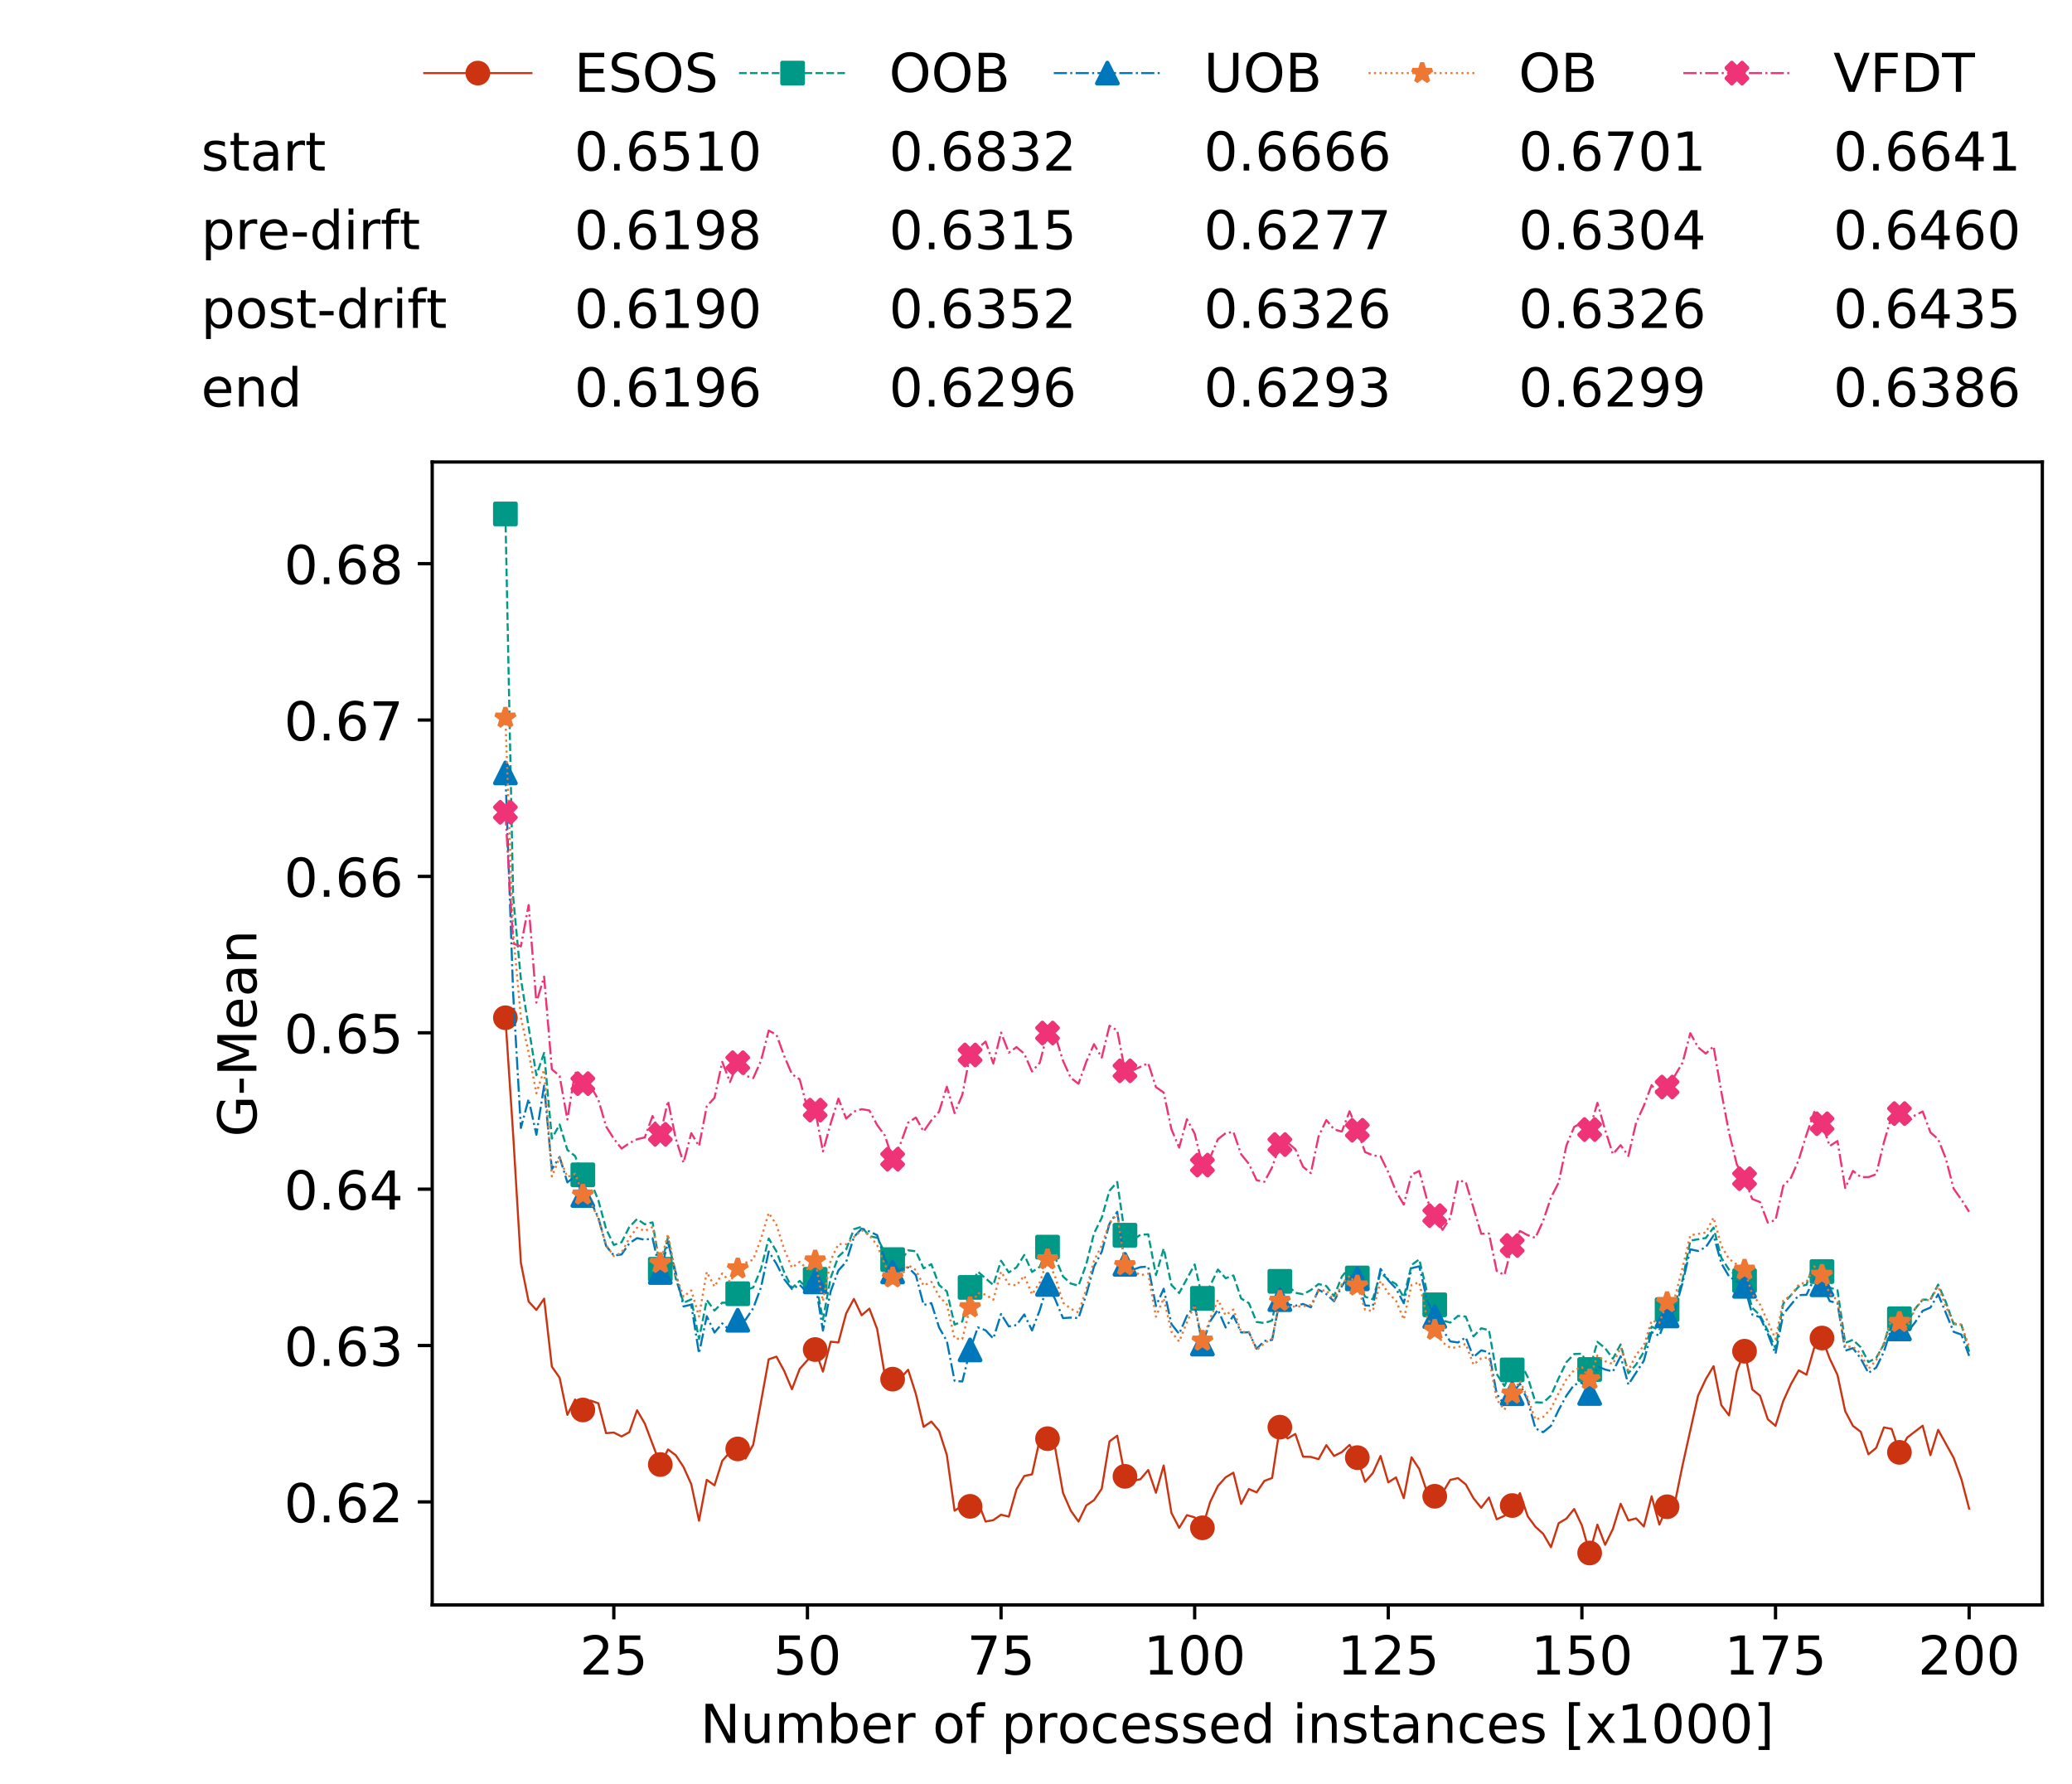 <?xml version="1.0" encoding="utf-8" standalone="no"?>
<!DOCTYPE svg PUBLIC "-//W3C//DTD SVG 1.1//EN"
  "http://www.w3.org/Graphics/SVG/1.1/DTD/svg11.dtd">
<!-- Created with matplotlib (https://matplotlib.org/) -->
<svg height="432.615pt" version="1.1" viewBox="0 0 502.65 432.615" width="502.65pt" xmlns="http://www.w3.org/2000/svg" xmlns:xlink="http://www.w3.org/1999/xlink">
 <defs>
  <style type="text/css">
*{stroke-linecap:butt;stroke-linejoin:round;white-space:pre;}
  </style>
 </defs>
 <g id="figure_1">
  <g id="patch_1">
   <path d="M 0 432.615 
L 502.65 432.615 
L 502.65 0 
L 0 0 
z
" style="fill:#ffffff;"/>
  </g>
  <g id="axes_1">
   <g id="patch_2">
    <path d="M 104.85 389.252 
L 495.45 389.252 
L 495.45 112.052 
L 104.85 112.052 
z
" style="fill:#ffffff;"/>
   </g>
   <g id="matplotlib.axis_1">
    <g id="xtick_1">
     <g id="line2d_1">
      <defs>
       <path d="M 0 0 
L 0 3.5 
" id="m148d307d09" style="stroke:#000000;stroke-width:0.8;"/>
      </defs>
      <g>
       <use style="stroke:#000000;stroke-width:0.8;" x="148.908" xlink:href="#m148d307d09" y="389.252"/>
      </g>
     </g>
     <g id="text_1">
      <!-- 25 -->
      <defs>
       <path d="M 19.188 8.297 
L 53.609 8.297 
L 53.609 0 
L 7.328 0 
L 7.328 8.297 
Q 12.938 14.109 22.625 23.891 
Q 32.328 33.688 34.812 36.531 
Q 39.547 41.844 41.422 45.531 
Q 43.312 49.219 43.312 52.781 
Q 43.312 58.594 39.234 62.25 
Q 35.156 65.922 28.609 65.922 
Q 23.969 65.922 18.812 64.312 
Q 13.672 62.703 7.812 59.422 
L 7.812 69.391 
Q 13.766 71.781 18.938 73 
Q 24.125 74.219 28.422 74.219 
Q 39.75 74.219 46.484 68.547 
Q 53.219 62.891 53.219 53.422 
Q 53.219 48.922 51.531 44.891 
Q 49.859 40.875 45.406 35.406 
Q 44.188 33.984 37.641 27.219 
Q 31.109 20.453 19.188 8.297 
z
" id="DejaVuSans-50"/>
       <path d="M 10.797 72.906 
L 49.516 72.906 
L 49.516 64.594 
L 19.828 64.594 
L 19.828 46.734 
Q 21.969 47.469 24.109 47.828 
Q 26.266 48.188 28.422 48.188 
Q 40.625 48.188 47.75 41.5 
Q 54.891 34.812 54.891 23.391 
Q 54.891 11.625 47.562 5.094 
Q 40.234 -1.422 26.906 -1.422 
Q 22.312 -1.422 17.547 -0.641 
Q 12.797 0.141 7.719 1.703 
L 7.719 11.625 
Q 12.109 9.234 16.797 8.062 
Q 21.484 6.891 26.703 6.891 
Q 35.156 6.891 40.078 11.328 
Q 45.016 15.766 45.016 23.391 
Q 45.016 31 40.078 35.438 
Q 35.156 39.891 26.703 39.891 
Q 22.75 39.891 18.812 39.016 
Q 14.891 38.141 10.797 36.281 
z
" id="DejaVuSans-53"/>
      </defs>
      <g transform="translate(140.636 406.13)scale(0.13 -0.13)">
       <use xlink:href="#DejaVuSans-50"/>
       <use x="63.623" xlink:href="#DejaVuSans-53"/>
      </g>
     </g>
    </g>
    <g id="xtick_2">
     <g id="line2d_2">
      <g>
       <use style="stroke:#000000;stroke-width:0.8;" x="195.877" xlink:href="#m148d307d09" y="389.252"/>
      </g>
     </g>
     <g id="text_2">
      <!-- 50 -->
      <defs>
       <path d="M 31.781 66.406 
Q 24.172 66.406 20.328 58.906 
Q 16.5 51.422 16.5 36.375 
Q 16.5 21.391 20.328 13.891 
Q 24.172 6.391 31.781 6.391 
Q 39.453 6.391 43.281 13.891 
Q 47.125 21.391 47.125 36.375 
Q 47.125 51.422 43.281 58.906 
Q 39.453 66.406 31.781 66.406 
z
M 31.781 74.219 
Q 44.047 74.219 50.516 64.516 
Q 56.984 54.828 56.984 36.375 
Q 56.984 17.969 50.516 8.266 
Q 44.047 -1.422 31.781 -1.422 
Q 19.531 -1.422 13.062 8.266 
Q 6.594 17.969 6.594 36.375 
Q 6.594 54.828 13.062 64.516 
Q 19.531 74.219 31.781 74.219 
z
" id="DejaVuSans-48"/>
      </defs>
      <g transform="translate(187.606 406.13)scale(0.13 -0.13)">
       <use xlink:href="#DejaVuSans-53"/>
       <use x="63.623" xlink:href="#DejaVuSans-48"/>
      </g>
     </g>
    </g>
    <g id="xtick_3">
     <g id="line2d_3">
      <g>
       <use style="stroke:#000000;stroke-width:0.8;" x="242.847" xlink:href="#m148d307d09" y="389.252"/>
      </g>
     </g>
     <g id="text_3">
      <!-- 75 -->
      <defs>
       <path d="M 8.203 72.906 
L 55.078 72.906 
L 55.078 68.703 
L 28.609 0 
L 18.312 0 
L 43.219 64.594 
L 8.203 64.594 
z
" id="DejaVuSans-55"/>
      </defs>
      <g transform="translate(234.576 406.13)scale(0.13 -0.13)">
       <use xlink:href="#DejaVuSans-55"/>
       <use x="63.623" xlink:href="#DejaVuSans-53"/>
      </g>
     </g>
    </g>
    <g id="xtick_4">
     <g id="line2d_4">
      <g>
       <use style="stroke:#000000;stroke-width:0.8;" x="289.817" xlink:href="#m148d307d09" y="389.252"/>
      </g>
     </g>
     <g id="text_4">
      <!-- 100 -->
      <defs>
       <path d="M 12.406 8.297 
L 28.516 8.297 
L 28.516 63.922 
L 10.984 60.406 
L 10.984 69.391 
L 28.422 72.906 
L 38.281 72.906 
L 38.281 8.297 
L 54.391 8.297 
L 54.391 0 
L 12.406 0 
z
" id="DejaVuSans-49"/>
      </defs>
      <g transform="translate(277.41 406.13)scale(0.13 -0.13)">
       <use xlink:href="#DejaVuSans-49"/>
       <use x="63.623" xlink:href="#DejaVuSans-48"/>
       <use x="127.246" xlink:href="#DejaVuSans-48"/>
      </g>
     </g>
    </g>
    <g id="xtick_5">
     <g id="line2d_5">
      <g>
       <use style="stroke:#000000;stroke-width:0.8;" x="336.786" xlink:href="#m148d307d09" y="389.252"/>
      </g>
     </g>
     <g id="text_5">
      <!-- 125 -->
      <g transform="translate(324.379 406.13)scale(0.13 -0.13)">
       <use xlink:href="#DejaVuSans-49"/>
       <use x="63.623" xlink:href="#DejaVuSans-50"/>
       <use x="127.246" xlink:href="#DejaVuSans-53"/>
      </g>
     </g>
    </g>
    <g id="xtick_6">
     <g id="line2d_6">
      <g>
       <use style="stroke:#000000;stroke-width:0.8;" x="383.756" xlink:href="#m148d307d09" y="389.252"/>
      </g>
     </g>
     <g id="text_6">
      <!-- 150 -->
      <g transform="translate(371.349 406.13)scale(0.13 -0.13)">
       <use xlink:href="#DejaVuSans-49"/>
       <use x="63.623" xlink:href="#DejaVuSans-53"/>
       <use x="127.246" xlink:href="#DejaVuSans-48"/>
      </g>
     </g>
    </g>
    <g id="xtick_7">
     <g id="line2d_7">
      <g>
       <use style="stroke:#000000;stroke-width:0.8;" x="430.726" xlink:href="#m148d307d09" y="389.252"/>
      </g>
     </g>
     <g id="text_7">
      <!-- 175 -->
      <g transform="translate(418.319 406.13)scale(0.13 -0.13)">
       <use xlink:href="#DejaVuSans-49"/>
       <use x="63.623" xlink:href="#DejaVuSans-55"/>
       <use x="127.246" xlink:href="#DejaVuSans-53"/>
      </g>
     </g>
    </g>
    <g id="xtick_8">
     <g id="line2d_8">
      <g>
       <use style="stroke:#000000;stroke-width:0.8;" x="477.695" xlink:href="#m148d307d09" y="389.252"/>
      </g>
     </g>
     <g id="text_8">
      <!-- 200 -->
      <g transform="translate(465.289 406.13)scale(0.13 -0.13)">
       <use xlink:href="#DejaVuSans-50"/>
       <use x="63.623" xlink:href="#DejaVuSans-48"/>
       <use x="127.246" xlink:href="#DejaVuSans-48"/>
      </g>
     </g>
    </g>
    <g id="text_9">
     <!-- Number of processed instances [x1000] -->
     <defs>
      <path d="M 9.812 72.906 
L 23.094 72.906 
L 55.422 11.922 
L 55.422 72.906 
L 64.984 72.906 
L 64.984 0 
L 51.703 0 
L 19.391 60.984 
L 19.391 0 
L 9.812 0 
z
" id="DejaVuSans-78"/>
      <path d="M 8.5 21.578 
L 8.5 54.688 
L 17.484 54.688 
L 17.484 21.922 
Q 17.484 14.156 20.5 10.266 
Q 23.531 6.391 29.594 6.391 
Q 36.859 6.391 41.078 11.031 
Q 45.312 15.672 45.312 23.688 
L 45.312 54.688 
L 54.297 54.688 
L 54.297 0 
L 45.312 0 
L 45.312 8.406 
Q 42.047 3.422 37.719 1 
Q 33.406 -1.422 27.688 -1.422 
Q 18.266 -1.422 13.375 4.438 
Q 8.5 10.297 8.5 21.578 
z
M 31.109 56 
z
" id="DejaVuSans-117"/>
      <path d="M 52 44.188 
Q 55.375 50.25 60.062 53.125 
Q 64.75 56 71.094 56 
Q 79.641 56 84.281 50.016 
Q 88.922 44.047 88.922 33.016 
L 88.922 0 
L 79.891 0 
L 79.891 32.719 
Q 79.891 40.578 77.094 44.375 
Q 74.312 48.188 68.609 48.188 
Q 61.625 48.188 57.562 43.547 
Q 53.516 38.922 53.516 30.906 
L 53.516 0 
L 44.484 0 
L 44.484 32.719 
Q 44.484 40.625 41.703 44.406 
Q 38.922 48.188 33.109 48.188 
Q 26.219 48.188 22.156 43.531 
Q 18.109 38.875 18.109 30.906 
L 18.109 0 
L 9.078 0 
L 9.078 54.688 
L 18.109 54.688 
L 18.109 46.188 
Q 21.188 51.219 25.484 53.609 
Q 29.781 56 35.688 56 
Q 41.656 56 45.828 52.969 
Q 50 49.953 52 44.188 
z
" id="DejaVuSans-109"/>
      <path d="M 48.688 27.297 
Q 48.688 37.203 44.609 42.844 
Q 40.531 48.484 33.406 48.484 
Q 26.266 48.484 22.188 42.844 
Q 18.109 37.203 18.109 27.297 
Q 18.109 17.391 22.188 11.75 
Q 26.266 6.109 33.406 6.109 
Q 40.531 6.109 44.609 11.75 
Q 48.688 17.391 48.688 27.297 
z
M 18.109 46.391 
Q 20.953 51.266 25.266 53.625 
Q 29.594 56 35.594 56 
Q 45.562 56 51.781 48.094 
Q 58.016 40.188 58.016 27.297 
Q 58.016 14.406 51.781 6.484 
Q 45.562 -1.422 35.594 -1.422 
Q 29.594 -1.422 25.266 0.953 
Q 20.953 3.328 18.109 8.203 
L 18.109 0 
L 9.078 0 
L 9.078 75.984 
L 18.109 75.984 
z
" id="DejaVuSans-98"/>
      <path d="M 56.203 29.594 
L 56.203 25.203 
L 14.891 25.203 
Q 15.484 15.922 20.484 11.062 
Q 25.484 6.203 34.422 6.203 
Q 39.594 6.203 44.453 7.469 
Q 49.312 8.734 54.109 11.281 
L 54.109 2.781 
Q 49.266 0.734 44.188 -0.344 
Q 39.109 -1.422 33.891 -1.422 
Q 20.797 -1.422 13.156 6.188 
Q 5.516 13.812 5.516 26.812 
Q 5.516 40.234 12.766 48.109 
Q 20.016 56 32.328 56 
Q 43.359 56 49.781 48.891 
Q 56.203 41.797 56.203 29.594 
z
M 47.219 32.234 
Q 47.125 39.594 43.094 43.984 
Q 39.062 48.391 32.422 48.391 
Q 24.906 48.391 20.391 44.141 
Q 15.875 39.891 15.188 32.172 
z
" id="DejaVuSans-101"/>
      <path d="M 41.109 46.297 
Q 39.594 47.172 37.812 47.578 
Q 36.031 48 33.891 48 
Q 26.266 48 22.188 43.047 
Q 18.109 38.094 18.109 28.812 
L 18.109 0 
L 9.078 0 
L 9.078 54.688 
L 18.109 54.688 
L 18.109 46.188 
Q 20.953 51.172 25.484 53.578 
Q 30.031 56 36.531 56 
Q 37.453 56 38.578 55.875 
Q 39.703 55.766 41.062 55.516 
z
" id="DejaVuSans-114"/>
      <path id="DejaVuSans-32"/>
      <path d="M 30.609 48.391 
Q 23.391 48.391 19.188 42.75 
Q 14.984 37.109 14.984 27.297 
Q 14.984 17.484 19.156 11.844 
Q 23.344 6.203 30.609 6.203 
Q 37.797 6.203 41.984 11.859 
Q 46.188 17.531 46.188 27.297 
Q 46.188 37.016 41.984 42.703 
Q 37.797 48.391 30.609 48.391 
z
M 30.609 56 
Q 42.328 56 49.016 48.375 
Q 55.719 40.766 55.719 27.297 
Q 55.719 13.875 49.016 6.219 
Q 42.328 -1.422 30.609 -1.422 
Q 18.844 -1.422 12.172 6.219 
Q 5.516 13.875 5.516 27.297 
Q 5.516 40.766 12.172 48.375 
Q 18.844 56 30.609 56 
z
" id="DejaVuSans-111"/>
      <path d="M 37.109 75.984 
L 37.109 68.5 
L 28.516 68.5 
Q 23.688 68.5 21.797 66.547 
Q 19.922 64.594 19.922 59.516 
L 19.922 54.688 
L 34.719 54.688 
L 34.719 47.703 
L 19.922 47.703 
L 19.922 0 
L 10.891 0 
L 10.891 47.703 
L 2.297 47.703 
L 2.297 54.688 
L 10.891 54.688 
L 10.891 58.5 
Q 10.891 67.625 15.141 71.797 
Q 19.391 75.984 28.609 75.984 
z
" id="DejaVuSans-102"/>
      <path d="M 18.109 8.203 
L 18.109 -20.797 
L 9.078 -20.797 
L 9.078 54.688 
L 18.109 54.688 
L 18.109 46.391 
Q 20.953 51.266 25.266 53.625 
Q 29.594 56 35.594 56 
Q 45.562 56 51.781 48.094 
Q 58.016 40.188 58.016 27.297 
Q 58.016 14.406 51.781 6.484 
Q 45.562 -1.422 35.594 -1.422 
Q 29.594 -1.422 25.266 0.953 
Q 20.953 3.328 18.109 8.203 
z
M 48.688 27.297 
Q 48.688 37.203 44.609 42.844 
Q 40.531 48.484 33.406 48.484 
Q 26.266 48.484 22.188 42.844 
Q 18.109 37.203 18.109 27.297 
Q 18.109 17.391 22.188 11.75 
Q 26.266 6.109 33.406 6.109 
Q 40.531 6.109 44.609 11.75 
Q 48.688 17.391 48.688 27.297 
z
" id="DejaVuSans-112"/>
      <path d="M 48.781 52.594 
L 48.781 44.188 
Q 44.969 46.297 41.141 47.344 
Q 37.312 48.391 33.406 48.391 
Q 24.656 48.391 19.812 42.844 
Q 14.984 37.312 14.984 27.297 
Q 14.984 17.281 19.812 11.734 
Q 24.656 6.203 33.406 6.203 
Q 37.312 6.203 41.141 7.25 
Q 44.969 8.297 48.781 10.406 
L 48.781 2.094 
Q 45.016 0.344 40.984 -0.531 
Q 36.969 -1.422 32.422 -1.422 
Q 20.062 -1.422 12.781 6.344 
Q 5.516 14.109 5.516 27.297 
Q 5.516 40.672 12.859 48.328 
Q 20.219 56 33.016 56 
Q 37.156 56 41.109 55.141 
Q 45.062 54.297 48.781 52.594 
z
" id="DejaVuSans-99"/>
      <path d="M 44.281 53.078 
L 44.281 44.578 
Q 40.484 46.531 36.375 47.5 
Q 32.281 48.484 27.875 48.484 
Q 21.188 48.484 17.844 46.438 
Q 14.5 44.391 14.5 40.281 
Q 14.5 37.156 16.891 35.375 
Q 19.281 33.594 26.516 31.984 
L 29.594 31.297 
Q 39.156 29.25 43.188 25.516 
Q 47.219 21.781 47.219 15.094 
Q 47.219 7.469 41.188 3.016 
Q 35.156 -1.422 24.609 -1.422 
Q 20.219 -1.422 15.453 -0.562 
Q 10.688 0.297 5.422 2 
L 5.422 11.281 
Q 10.406 8.688 15.234 7.391 
Q 20.062 6.109 24.812 6.109 
Q 31.156 6.109 34.562 8.281 
Q 37.984 10.453 37.984 14.406 
Q 37.984 18.062 35.516 20.016 
Q 33.062 21.969 24.703 23.781 
L 21.578 24.516 
Q 13.234 26.266 9.516 29.906 
Q 5.812 33.547 5.812 39.891 
Q 5.812 47.609 11.281 51.797 
Q 16.75 56 26.812 56 
Q 31.781 56 36.172 55.266 
Q 40.578 54.547 44.281 53.078 
z
" id="DejaVuSans-115"/>
      <path d="M 45.406 46.391 
L 45.406 75.984 
L 54.391 75.984 
L 54.391 0 
L 45.406 0 
L 45.406 8.203 
Q 42.578 3.328 38.25 0.953 
Q 33.938 -1.422 27.875 -1.422 
Q 17.969 -1.422 11.734 6.484 
Q 5.516 14.406 5.516 27.297 
Q 5.516 40.188 11.734 48.094 
Q 17.969 56 27.875 56 
Q 33.938 56 38.25 53.625 
Q 42.578 51.266 45.406 46.391 
z
M 14.797 27.297 
Q 14.797 17.391 18.875 11.75 
Q 22.953 6.109 30.078 6.109 
Q 37.203 6.109 41.297 11.75 
Q 45.406 17.391 45.406 27.297 
Q 45.406 37.203 41.297 42.844 
Q 37.203 48.484 30.078 48.484 
Q 22.953 48.484 18.875 42.844 
Q 14.797 37.203 14.797 27.297 
z
" id="DejaVuSans-100"/>
      <path d="M 9.422 54.688 
L 18.406 54.688 
L 18.406 0 
L 9.422 0 
z
M 9.422 75.984 
L 18.406 75.984 
L 18.406 64.594 
L 9.422 64.594 
z
" id="DejaVuSans-105"/>
      <path d="M 54.891 33.016 
L 54.891 0 
L 45.906 0 
L 45.906 32.719 
Q 45.906 40.484 42.875 44.328 
Q 39.844 48.188 33.797 48.188 
Q 26.516 48.188 22.312 43.547 
Q 18.109 38.922 18.109 30.906 
L 18.109 0 
L 9.078 0 
L 9.078 54.688 
L 18.109 54.688 
L 18.109 46.188 
Q 21.344 51.125 25.703 53.562 
Q 30.078 56 35.797 56 
Q 45.219 56 50.047 50.172 
Q 54.891 44.344 54.891 33.016 
z
" id="DejaVuSans-110"/>
      <path d="M 18.312 70.219 
L 18.312 54.688 
L 36.812 54.688 
L 36.812 47.703 
L 18.312 47.703 
L 18.312 18.016 
Q 18.312 11.328 20.141 9.422 
Q 21.969 7.516 27.594 7.516 
L 36.812 7.516 
L 36.812 0 
L 27.594 0 
Q 17.188 0 13.234 3.875 
Q 9.281 7.766 9.281 18.016 
L 9.281 47.703 
L 2.688 47.703 
L 2.688 54.688 
L 9.281 54.688 
L 9.281 70.219 
z
" id="DejaVuSans-116"/>
      <path d="M 34.281 27.484 
Q 23.391 27.484 19.188 25 
Q 14.984 22.516 14.984 16.5 
Q 14.984 11.719 18.141 8.906 
Q 21.297 6.109 26.703 6.109 
Q 34.188 6.109 38.703 11.406 
Q 43.219 16.703 43.219 25.484 
L 43.219 27.484 
z
M 52.203 31.203 
L 52.203 0 
L 43.219 0 
L 43.219 8.297 
Q 40.141 3.328 35.547 0.953 
Q 30.953 -1.422 24.312 -1.422 
Q 15.922 -1.422 10.953 3.297 
Q 6 8.016 6 15.922 
Q 6 25.141 12.172 29.828 
Q 18.359 34.516 30.609 34.516 
L 43.219 34.516 
L 43.219 35.406 
Q 43.219 41.609 39.141 45 
Q 35.062 48.391 27.688 48.391 
Q 23 48.391 18.547 47.266 
Q 14.109 46.141 10.016 43.891 
L 10.016 52.203 
Q 14.938 54.109 19.578 55.047 
Q 24.219 56 28.609 56 
Q 40.484 56 46.344 49.844 
Q 52.203 43.703 52.203 31.203 
z
" id="DejaVuSans-97"/>
      <path d="M 8.594 75.984 
L 29.297 75.984 
L 29.297 69 
L 17.578 69 
L 17.578 -6.203 
L 29.297 -6.203 
L 29.297 -13.188 
L 8.594 -13.188 
z
" id="DejaVuSans-91"/>
      <path d="M 54.891 54.688 
L 35.109 28.078 
L 55.906 0 
L 45.312 0 
L 29.391 21.484 
L 13.484 0 
L 2.875 0 
L 24.125 28.609 
L 4.688 54.688 
L 15.281 54.688 
L 29.781 35.203 
L 44.281 54.688 
z
" id="DejaVuSans-120"/>
      <path d="M 30.422 75.984 
L 30.422 -13.188 
L 9.719 -13.188 
L 9.719 -6.203 
L 21.391 -6.203 
L 21.391 69 
L 9.719 69 
L 9.719 75.984 
z
" id="DejaVuSans-93"/>
     </defs>
     <g transform="translate(169.881 422.711)scale(0.13 -0.13)">
      <use xlink:href="#DejaVuSans-78"/>
      <use x="74.805" xlink:href="#DejaVuSans-117"/>
      <use x="138.184" xlink:href="#DejaVuSans-109"/>
      <use x="235.596" xlink:href="#DejaVuSans-98"/>
      <use x="299.072" xlink:href="#DejaVuSans-101"/>
      <use x="360.596" xlink:href="#DejaVuSans-114"/>
      <use x="401.709" xlink:href="#DejaVuSans-32"/>
      <use x="433.496" xlink:href="#DejaVuSans-111"/>
      <use x="494.678" xlink:href="#DejaVuSans-102"/>
      <use x="529.883" xlink:href="#DejaVuSans-32"/>
      <use x="561.67" xlink:href="#DejaVuSans-112"/>
      <use x="625.146" xlink:href="#DejaVuSans-114"/>
      <use x="666.229" xlink:href="#DejaVuSans-111"/>
      <use x="727.41" xlink:href="#DejaVuSans-99"/>
      <use x="782.391" xlink:href="#DejaVuSans-101"/>
      <use x="843.914" xlink:href="#DejaVuSans-115"/>
      <use x="896.014" xlink:href="#DejaVuSans-115"/>
      <use x="948.113" xlink:href="#DejaVuSans-101"/>
      <use x="1009.637" xlink:href="#DejaVuSans-100"/>
      <use x="1073.113" xlink:href="#DejaVuSans-32"/>
      <use x="1104.9" xlink:href="#DejaVuSans-105"/>
      <use x="1132.684" xlink:href="#DejaVuSans-110"/>
      <use x="1196.062" xlink:href="#DejaVuSans-115"/>
      <use x="1248.162" xlink:href="#DejaVuSans-116"/>
      <use x="1287.371" xlink:href="#DejaVuSans-97"/>
      <use x="1348.65" xlink:href="#DejaVuSans-110"/>
      <use x="1412.029" xlink:href="#DejaVuSans-99"/>
      <use x="1467.01" xlink:href="#DejaVuSans-101"/>
      <use x="1528.533" xlink:href="#DejaVuSans-115"/>
      <use x="1580.633" xlink:href="#DejaVuSans-32"/>
      <use x="1612.42" xlink:href="#DejaVuSans-91"/>
      <use x="1651.434" xlink:href="#DejaVuSans-120"/>
      <use x="1710.613" xlink:href="#DejaVuSans-49"/>
      <use x="1774.236" xlink:href="#DejaVuSans-48"/>
      <use x="1837.859" xlink:href="#DejaVuSans-48"/>
      <use x="1901.482" xlink:href="#DejaVuSans-48"/>
      <use x="1965.105" xlink:href="#DejaVuSans-93"/>
     </g>
    </g>
   </g>
   <g id="matplotlib.axis_2">
    <g id="ytick_1">
     <g id="line2d_9">
      <defs>
       <path d="M 0 0 
L -3.5 0 
" id="m2b65ffb9e0" style="stroke:#000000;stroke-width:0.8;"/>
      </defs>
      <g>
       <use style="stroke:#000000;stroke-width:0.8;" x="104.85" xlink:href="#m2b65ffb9e0" y="364.262"/>
      </g>
     </g>
     <g id="text_10">
      <!-- 0.62 -->
      <defs>
       <path d="M 10.688 12.406 
L 21 12.406 
L 21 0 
L 10.688 0 
z
" id="DejaVuSans-46"/>
       <path d="M 33.016 40.375 
Q 26.375 40.375 22.484 35.828 
Q 18.609 31.297 18.609 23.391 
Q 18.609 15.531 22.484 10.953 
Q 26.375 6.391 33.016 6.391 
Q 39.656 6.391 43.531 10.953 
Q 47.406 15.531 47.406 23.391 
Q 47.406 31.297 43.531 35.828 
Q 39.656 40.375 33.016 40.375 
z
M 52.594 71.297 
L 52.594 62.312 
Q 48.875 64.062 45.094 64.984 
Q 41.312 65.922 37.594 65.922 
Q 27.828 65.922 22.672 59.328 
Q 17.531 52.734 16.797 39.406 
Q 19.672 43.656 24.016 45.922 
Q 28.375 48.188 33.594 48.188 
Q 44.578 48.188 50.953 41.516 
Q 57.328 34.859 57.328 23.391 
Q 57.328 12.156 50.688 5.359 
Q 44.047 -1.422 33.016 -1.422 
Q 20.359 -1.422 13.672 8.266 
Q 6.984 17.969 6.984 36.375 
Q 6.984 53.656 15.188 63.938 
Q 23.391 74.219 37.203 74.219 
Q 40.922 74.219 44.703 73.484 
Q 48.484 72.75 52.594 71.297 
z
" id="DejaVuSans-54"/>
      </defs>
      <g transform="translate(68.905 369.201)scale(0.13 -0.13)">
       <use xlink:href="#DejaVuSans-48"/>
       <use x="63.623" xlink:href="#DejaVuSans-46"/>
       <use x="95.41" xlink:href="#DejaVuSans-54"/>
       <use x="159.033" xlink:href="#DejaVuSans-50"/>
      </g>
     </g>
    </g>
    <g id="ytick_2">
     <g id="line2d_10">
      <g>
       <use style="stroke:#000000;stroke-width:0.8;" x="104.85" xlink:href="#m2b65ffb9e0" y="326.337"/>
      </g>
     </g>
     <g id="text_11">
      <!-- 0.63 -->
      <defs>
       <path d="M 40.578 39.312 
Q 47.656 37.797 51.625 33 
Q 55.609 28.219 55.609 21.188 
Q 55.609 10.406 48.188 4.484 
Q 40.766 -1.422 27.094 -1.422 
Q 22.516 -1.422 17.656 -0.516 
Q 12.797 0.391 7.625 2.203 
L 7.625 11.719 
Q 11.719 9.328 16.594 8.109 
Q 21.484 6.891 26.812 6.891 
Q 36.078 6.891 40.938 10.547 
Q 45.797 14.203 45.797 21.188 
Q 45.797 27.641 41.281 31.266 
Q 36.766 34.906 28.719 34.906 
L 20.219 34.906 
L 20.219 43.016 
L 29.109 43.016 
Q 36.375 43.016 40.234 45.922 
Q 44.094 48.828 44.094 54.297 
Q 44.094 59.906 40.109 62.906 
Q 36.141 65.922 28.719 65.922 
Q 24.656 65.922 20.016 65.031 
Q 15.375 64.156 9.812 62.312 
L 9.812 71.094 
Q 15.438 72.656 20.344 73.438 
Q 25.25 74.219 29.594 74.219 
Q 40.828 74.219 47.359 69.109 
Q 53.906 64.016 53.906 55.328 
Q 53.906 49.266 50.438 45.094 
Q 46.969 40.922 40.578 39.312 
z
" id="DejaVuSans-51"/>
      </defs>
      <g transform="translate(68.905 331.276)scale(0.13 -0.13)">
       <use xlink:href="#DejaVuSans-48"/>
       <use x="63.623" xlink:href="#DejaVuSans-46"/>
       <use x="95.41" xlink:href="#DejaVuSans-54"/>
       <use x="159.033" xlink:href="#DejaVuSans-51"/>
      </g>
     </g>
    </g>
    <g id="ytick_3">
     <g id="line2d_11">
      <g>
       <use style="stroke:#000000;stroke-width:0.8;" x="104.85" xlink:href="#m2b65ffb9e0" y="288.411"/>
      </g>
     </g>
     <g id="text_12">
      <!-- 0.64 -->
      <defs>
       <path d="M 37.797 64.312 
L 12.891 25.391 
L 37.797 25.391 
z
M 35.203 72.906 
L 47.609 72.906 
L 47.609 25.391 
L 58.016 25.391 
L 58.016 17.188 
L 47.609 17.188 
L 47.609 0 
L 37.797 0 
L 37.797 17.188 
L 4.891 17.188 
L 4.891 26.703 
z
" id="DejaVuSans-52"/>
      </defs>
      <g transform="translate(68.905 293.35)scale(0.13 -0.13)">
       <use xlink:href="#DejaVuSans-48"/>
       <use x="63.623" xlink:href="#DejaVuSans-46"/>
       <use x="95.41" xlink:href="#DejaVuSans-54"/>
       <use x="159.033" xlink:href="#DejaVuSans-52"/>
      </g>
     </g>
    </g>
    <g id="ytick_4">
     <g id="line2d_12">
      <g>
       <use style="stroke:#000000;stroke-width:0.8;" x="104.85" xlink:href="#m2b65ffb9e0" y="250.486"/>
      </g>
     </g>
     <g id="text_13">
      <!-- 0.65 -->
      <g transform="translate(68.905 255.425)scale(0.13 -0.13)">
       <use xlink:href="#DejaVuSans-48"/>
       <use x="63.623" xlink:href="#DejaVuSans-46"/>
       <use x="95.41" xlink:href="#DejaVuSans-54"/>
       <use x="159.033" xlink:href="#DejaVuSans-53"/>
      </g>
     </g>
    </g>
    <g id="ytick_5">
     <g id="line2d_13">
      <g>
       <use style="stroke:#000000;stroke-width:0.8;" x="104.85" xlink:href="#m2b65ffb9e0" y="212.56"/>
      </g>
     </g>
     <g id="text_14">
      <!-- 0.66 -->
      <g transform="translate(68.905 217.499)scale(0.13 -0.13)">
       <use xlink:href="#DejaVuSans-48"/>
       <use x="63.623" xlink:href="#DejaVuSans-46"/>
       <use x="95.41" xlink:href="#DejaVuSans-54"/>
       <use x="159.033" xlink:href="#DejaVuSans-54"/>
      </g>
     </g>
    </g>
    <g id="ytick_6">
     <g id="line2d_14">
      <g>
       <use style="stroke:#000000;stroke-width:0.8;" x="104.85" xlink:href="#m2b65ffb9e0" y="174.635"/>
      </g>
     </g>
     <g id="text_15">
      <!-- 0.67 -->
      <g transform="translate(68.905 179.574)scale(0.13 -0.13)">
       <use xlink:href="#DejaVuSans-48"/>
       <use x="63.623" xlink:href="#DejaVuSans-46"/>
       <use x="95.41" xlink:href="#DejaVuSans-54"/>
       <use x="159.033" xlink:href="#DejaVuSans-55"/>
      </g>
     </g>
    </g>
    <g id="ytick_7">
     <g id="line2d_15">
      <g>
       <use style="stroke:#000000;stroke-width:0.8;" x="104.85" xlink:href="#m2b65ffb9e0" y="136.709"/>
      </g>
     </g>
     <g id="text_16">
      <!-- 0.68 -->
      <defs>
       <path d="M 31.781 34.625 
Q 24.75 34.625 20.719 30.859 
Q 16.703 27.094 16.703 20.516 
Q 16.703 13.922 20.719 10.156 
Q 24.75 6.391 31.781 6.391 
Q 38.812 6.391 42.859 10.172 
Q 46.922 13.969 46.922 20.516 
Q 46.922 27.094 42.891 30.859 
Q 38.875 34.625 31.781 34.625 
z
M 21.922 38.812 
Q 15.578 40.375 12.031 44.719 
Q 8.5 49.078 8.5 55.328 
Q 8.5 64.062 14.719 69.141 
Q 20.953 74.219 31.781 74.219 
Q 42.672 74.219 48.875 69.141 
Q 55.078 64.062 55.078 55.328 
Q 55.078 49.078 51.531 44.719 
Q 48 40.375 41.703 38.812 
Q 48.828 37.156 52.797 32.312 
Q 56.781 27.484 56.781 20.516 
Q 56.781 9.906 50.312 4.234 
Q 43.844 -1.422 31.781 -1.422 
Q 19.734 -1.422 13.25 4.234 
Q 6.781 9.906 6.781 20.516 
Q 6.781 27.484 10.781 32.312 
Q 14.797 37.156 21.922 38.812 
z
M 18.312 54.391 
Q 18.312 48.734 21.844 45.562 
Q 25.391 42.391 31.781 42.391 
Q 38.141 42.391 41.719 45.562 
Q 45.312 48.734 45.312 54.391 
Q 45.312 60.062 41.719 63.234 
Q 38.141 66.406 31.781 66.406 
Q 25.391 66.406 21.844 63.234 
Q 18.312 60.062 18.312 54.391 
z
" id="DejaVuSans-56"/>
      </defs>
      <g transform="translate(68.905 141.648)scale(0.13 -0.13)">
       <use xlink:href="#DejaVuSans-48"/>
       <use x="63.623" xlink:href="#DejaVuSans-46"/>
       <use x="95.41" xlink:href="#DejaVuSans-54"/>
       <use x="159.033" xlink:href="#DejaVuSans-56"/>
      </g>
     </g>
    </g>
    <g id="text_17">
     <!-- G-Mean -->
     <defs>
      <path d="M 59.516 10.406 
L 59.516 29.984 
L 43.406 29.984 
L 43.406 38.094 
L 69.281 38.094 
L 69.281 6.781 
Q 63.578 2.734 56.688 0.656 
Q 49.812 -1.422 42 -1.422 
Q 24.906 -1.422 15.25 8.562 
Q 5.609 18.562 5.609 36.375 
Q 5.609 54.25 15.25 64.234 
Q 24.906 74.219 42 74.219 
Q 49.125 74.219 55.547 72.453 
Q 61.969 70.703 67.391 67.281 
L 67.391 56.781 
Q 61.922 61.422 55.766 63.766 
Q 49.609 66.109 42.828 66.109 
Q 29.438 66.109 22.719 58.641 
Q 16.016 51.172 16.016 36.375 
Q 16.016 21.625 22.719 14.156 
Q 29.438 6.688 42.828 6.688 
Q 48.047 6.688 52.141 7.594 
Q 56.25 8.5 59.516 10.406 
z
" id="DejaVuSans-71"/>
      <path d="M 4.891 31.391 
L 31.203 31.391 
L 31.203 23.391 
L 4.891 23.391 
z
" id="DejaVuSans-45"/>
      <path d="M 9.812 72.906 
L 24.516 72.906 
L 43.109 23.297 
L 61.812 72.906 
L 76.516 72.906 
L 76.516 0 
L 66.891 0 
L 66.891 64.016 
L 48.094 14.016 
L 38.188 14.016 
L 19.391 64.016 
L 19.391 0 
L 9.812 0 
z
" id="DejaVuSans-77"/>
     </defs>
     <g transform="translate(62.201 275.744)rotate(-90)scale(0.13 -0.13)">
      <use xlink:href="#DejaVuSans-71"/>
      <use x="77.49" xlink:href="#DejaVuSans-45"/>
      <use x="113.574" xlink:href="#DejaVuSans-77"/>
      <use x="199.854" xlink:href="#DejaVuSans-101"/>
      <use x="261.377" xlink:href="#DejaVuSans-97"/>
      <use x="322.656" xlink:href="#DejaVuSans-110"/>
     </g>
    </g>
   </g>
   <g id="line2d_16"/>
   <g id="line2d_17"/>
   <g id="line2d_18"/>
   <g id="line2d_19"/>
   <g id="line2d_20"/>
   <g id="line2d_21">
    <path clip-path="url(#p1687cae98b)" d="M 122.605 246.838 
L 124.483 275.079 
L 126.362 306.308 
L 128.241 315.665 
L 130.12 317.702 
L 131.998 314.968 
L 133.877 331.464 
L 135.756 334.138 
L 137.635 343.158 
L 139.514 339.434 
L 141.392 341.966 
L 143.271 339.687 
L 145.15 340.345 
L 147.029 347.584 
L 148.908 347.441 
L 150.786 348.388 
L 152.665 347.356 
L 154.544 342.036 
L 156.423 345.264 
L 160.18 355.2 
L 162.059 351.539 
L 163.938 352.948 
L 165.817 355.796 
L 167.695 359.973 
L 169.574 368.831 
L 171.453 358.911 
L 173.332 360.248 
L 175.211 354.31 
L 177.089 352.178 
L 178.968 351.415 
L 180.847 353.759 
L 182.726 350.393 
L 186.483 329.676 
L 188.362 329.03 
L 190.241 332.501 
L 192.12 336.946 
L 193.998 332.004 
L 195.877 329.9 
L 197.756 327.31 
L 199.635 332.664 
L 201.514 325.407 
L 203.392 325.592 
L 205.271 318.542 
L 207.15 315.029 
L 209.029 318.997 
L 210.908 317.384 
L 212.786 322.331 
L 214.665 333.623 
L 216.544 334.491 
L 218.423 334.295 
L 220.302 332.215 
L 222.18 338.077 
L 224.059 346.065 
L 225.938 344.78 
L 227.817 347.046 
L 229.695 352.879 
L 231.574 366.399 
L 233.453 365.185 
L 235.332 365.339 
L 237.211 364.132 
L 239.089 369.02 
L 240.968 368.684 
L 242.847 367.37 
L 244.726 367.829 
L 246.605 361.189 
L 248.483 357.973 
L 250.362 357.583 
L 252.241 349.098 
L 254.12 348.928 
L 255.998 351.301 
L 257.877 362.084 
L 259.756 366.377 
L 261.635 369.029 
L 263.514 365.125 
L 265.392 363.842 
L 267.271 361.068 
L 269.15 349.59 
L 271.029 348.198 
L 272.908 358.065 
L 274.786 359.196 
L 276.665 358.754 
L 278.544 356.536 
L 280.423 362.048 
L 282.302 355.435 
L 284.18 366.944 
L 286.059 370.557 
L 287.938 367.477 
L 289.817 368.013 
L 291.695 370.549 
L 293.574 364.278 
L 295.453 360.392 
L 297.332 358.295 
L 299.211 357.176 
L 301.089 364.743 
L 302.968 361.143 
L 304.847 361.948 
L 306.726 359.171 
L 308.605 358.462 
L 310.483 346.135 
L 312.362 348.891 
L 314.241 347.778 
L 316.12 353.306 
L 317.998 353.349 
L 319.877 353.893 
L 321.756 350.494 
L 323.635 353.126 
L 325.514 352.183 
L 327.392 350.451 
L 329.271 353.526 
L 331.15 359.399 
L 333.029 357.278 
L 334.908 353.123 
L 336.786 359.514 
L 338.665 358.32 
L 340.544 363.363 
L 342.423 353.441 
L 344.302 356.297 
L 346.18 361.829 
L 348.059 362.895 
L 349.938 362.087 
L 351.817 358.926 
L 353.695 358.488 
L 355.574 360.005 
L 357.453 363.372 
L 359.332 365.686 
L 361.211 363.197 
L 363.089 368.477 
L 364.968 367.635 
L 366.847 365.146 
L 368.726 362.138 
L 370.605 367.743 
L 372.483 370.29 
L 374.362 372.002 
L 376.241 375.248 
L 378.12 369.423 
L 379.998 368.321 
L 381.877 365.987 
L 383.756 369.977 
L 385.635 376.652 
L 387.514 369.78 
L 389.392 374.672 
L 391.271 370.838 
L 393.15 364.709 
L 395.029 368.756 
L 396.908 368.264 
L 398.786 370.226 
L 400.665 362.908 
L 402.544 369.772 
L 404.423 365.439 
L 406.302 364.555 
L 408.18 355.34 
L 411.938 338.476 
L 413.817 334.488 
L 415.695 331.338 
L 417.574 340.788 
L 419.453 343.287 
L 421.332 332.565 
L 423.211 327.713 
L 425.089 336.996 
L 426.968 338.5 
L 428.847 344.202 
L 430.726 345.813 
L 432.605 339.791 
L 434.483 335.675 
L 436.362 332.356 
L 438.241 333.408 
L 440.12 326.84 
L 441.998 324.516 
L 443.877 329.512 
L 445.756 333.474 
L 447.635 342.283 
L 449.514 345.829 
L 451.392 347.256 
L 453.271 352.727 
L 455.15 351.16 
L 457.029 346.189 
L 458.908 346.573 
L 460.786 352.248 
L 462.665 348.657 
L 466.423 345.782 
L 468.302 352.93 
L 470.18 346.786 
L 473.938 353.571 
L 475.817 358.744 
L 477.695 365.895 
L 477.695 365.895 
" style="fill:none;stroke:#cc3311;stroke-linecap:square;stroke-width:0.5;"/>
    <defs>
     <path d="M 0 2.5 
C 0.663 2.5 1.299 2.237 1.768 1.768 
C 2.237 1.299 2.5 0.663 2.5 0 
C 2.5 -0.663 2.237 -1.299 1.768 -1.768 
C 1.299 -2.237 0.663 -2.5 0 -2.5 
C -0.663 -2.5 -1.299 -2.237 -1.768 -1.768 
C -2.237 -1.299 -2.5 -0.663 -2.5 0 
C -2.5 0.663 -2.237 1.299 -1.768 1.768 
C -1.299 2.237 -0.663 2.5 0 2.5 
z
" id="m3e8321f42e" style="stroke:#cc3311;"/>
    </defs>
    <g clip-path="url(#p1687cae98b)">
     <use style="fill:#cc3311;stroke:#cc3311;" x="122.605" xlink:href="#m3e8321f42e" y="246.838"/>
     <use style="fill:#cc3311;stroke:#cc3311;" x="141.392" xlink:href="#m3e8321f42e" y="341.966"/>
     <use style="fill:#cc3311;stroke:#cc3311;" x="160.18" xlink:href="#m3e8321f42e" y="355.2"/>
     <use style="fill:#cc3311;stroke:#cc3311;" x="178.968" xlink:href="#m3e8321f42e" y="351.415"/>
     <use style="fill:#cc3311;stroke:#cc3311;" x="197.756" xlink:href="#m3e8321f42e" y="327.31"/>
     <use style="fill:#cc3311;stroke:#cc3311;" x="216.544" xlink:href="#m3e8321f42e" y="334.491"/>
     <use style="fill:#cc3311;stroke:#cc3311;" x="235.332" xlink:href="#m3e8321f42e" y="365.339"/>
     <use style="fill:#cc3311;stroke:#cc3311;" x="254.12" xlink:href="#m3e8321f42e" y="348.928"/>
     <use style="fill:#cc3311;stroke:#cc3311;" x="272.908" xlink:href="#m3e8321f42e" y="358.065"/>
     <use style="fill:#cc3311;stroke:#cc3311;" x="291.695" xlink:href="#m3e8321f42e" y="370.549"/>
     <use style="fill:#cc3311;stroke:#cc3311;" x="310.483" xlink:href="#m3e8321f42e" y="346.135"/>
     <use style="fill:#cc3311;stroke:#cc3311;" x="329.271" xlink:href="#m3e8321f42e" y="353.526"/>
     <use style="fill:#cc3311;stroke:#cc3311;" x="348.059" xlink:href="#m3e8321f42e" y="362.895"/>
     <use style="fill:#cc3311;stroke:#cc3311;" x="366.847" xlink:href="#m3e8321f42e" y="365.146"/>
     <use style="fill:#cc3311;stroke:#cc3311;" x="385.635" xlink:href="#m3e8321f42e" y="376.652"/>
     <use style="fill:#cc3311;stroke:#cc3311;" x="404.423" xlink:href="#m3e8321f42e" y="365.439"/>
     <use style="fill:#cc3311;stroke:#cc3311;" x="423.211" xlink:href="#m3e8321f42e" y="327.713"/>
     <use style="fill:#cc3311;stroke:#cc3311;" x="441.998" xlink:href="#m3e8321f42e" y="324.516"/>
     <use style="fill:#cc3311;stroke:#cc3311;" x="460.786" xlink:href="#m3e8321f42e" y="352.248"/>
    </g>
   </g>
   <g id="line2d_22"/>
   <g id="line2d_23"/>
   <g id="line2d_24"/>
   <g id="line2d_25"/>
   <g id="line2d_26">
    <path clip-path="url(#p1687cae98b)" d="M 122.605 124.652 
L 124.483 217.45 
L 126.362 237.464 
L 130.12 260.783 
L 131.998 255.365 
L 133.877 276.139 
L 135.756 272.729 
L 137.635 278.874 
L 139.514 280.386 
L 141.392 284.938 
L 143.271 286.455 
L 145.15 291.099 
L 147.029 298.052 
L 148.908 301.946 
L 150.786 301.288 
L 152.665 297.59 
L 154.544 295.655 
L 156.423 296.923 
L 158.302 296.461 
L 160.18 307.836 
L 162.059 300.036 
L 163.938 310.112 
L 165.817 315.957 
L 167.695 315.145 
L 169.574 324.763 
L 171.453 315.287 
L 173.332 317.863 
L 175.211 315.941 
L 177.089 315.965 
L 178.968 313.772 
L 180.847 312.902 
L 182.726 312.269 
L 184.605 307.762 
L 186.483 300.384 
L 188.362 303.498 
L 190.241 308.598 
L 192.12 312.401 
L 193.998 310.656 
L 195.877 312.591 
L 197.756 310.271 
L 199.635 320.049 
L 201.514 309.909 
L 203.392 304.749 
L 205.271 303.037 
L 207.15 298.121 
L 209.029 297.53 
L 210.908 299.801 
L 212.786 300.196 
L 214.665 303.761 
L 216.544 305.499 
L 218.423 305.881 
L 220.302 303.25 
L 222.18 303.47 
L 224.059 307.619 
L 225.938 306.607 
L 227.817 311.668 
L 229.695 313.211 
L 231.574 321.255 
L 233.453 320.51 
L 235.332 312.239 
L 237.211 308.414 
L 240.968 311.657 
L 242.847 305.762 
L 244.726 308.62 
L 246.605 307.37 
L 248.483 304.368 
L 250.362 308.489 
L 252.241 307.256 
L 254.12 302.478 
L 255.998 305.039 
L 257.877 309.586 
L 259.756 311.295 
L 261.635 311.818 
L 263.514 306.655 
L 265.392 299.146 
L 267.271 295.358 
L 269.15 288.808 
L 271.029 286.669 
L 272.908 299.58 
L 274.786 300.754 
L 276.665 299.469 
L 278.544 299.368 
L 280.423 309.251 
L 282.302 302.825 
L 284.18 311.64 
L 286.059 313.609 
L 289.817 306.674 
L 291.695 314.893 
L 293.574 311.83 
L 295.453 307.902 
L 297.332 310.013 
L 299.211 309.334 
L 301.089 314.928 
L 302.968 316.058 
L 304.847 320.624 
L 306.726 320.891 
L 308.605 320.261 
L 310.483 310.77 
L 312.362 311.691 
L 314.241 313.532 
L 316.12 313.903 
L 317.998 312.893 
L 319.877 311.416 
L 321.756 311.91 
L 323.635 314.372 
L 325.514 309.623 
L 327.392 307.338 
L 329.271 309.955 
L 331.15 314.5 
L 333.029 315.122 
L 334.908 308.667 
L 336.786 310.346 
L 338.665 311.432 
L 340.544 314.663 
L 342.423 306.815 
L 344.302 305.432 
L 346.18 313.333 
L 348.059 316.467 
L 349.938 320.231 
L 351.817 320.779 
L 353.695 319.155 
L 355.574 319.31 
L 357.453 324.124 
L 359.332 322.156 
L 361.211 322.613 
L 363.089 333.246 
L 364.968 336.149 
L 366.847 332.251 
L 368.726 330.166 
L 370.605 333.982 
L 372.483 340.097 
L 374.362 340.185 
L 376.241 338.469 
L 378.12 334.265 
L 379.998 330.372 
L 381.877 328.402 
L 383.756 328.317 
L 385.635 332.155 
L 387.514 325.439 
L 389.392 326.978 
L 391.271 329.539 
L 393.15 326.069 
L 395.029 333.077 
L 396.908 330.953 
L 398.786 327.868 
L 400.665 321.758 
L 402.544 322.61 
L 404.423 317.635 
L 406.302 316.306 
L 408.18 310.385 
L 410.059 300.895 
L 413.817 300.246 
L 415.695 297.731 
L 417.574 305.036 
L 419.453 307.944 
L 421.332 309.532 
L 423.211 310.603 
L 425.089 317.205 
L 426.968 318.995 
L 428.847 322.751 
L 430.726 327.068 
L 432.605 316.174 
L 436.362 312.032 
L 438.241 311.602 
L 440.12 306.031 
L 441.998 308.401 
L 443.877 312.273 
L 445.756 312.918 
L 447.635 325.709 
L 449.514 324.945 
L 451.392 326.742 
L 453.271 330.351 
L 455.15 329.323 
L 457.029 326.036 
L 458.908 319.197 
L 460.786 319.848 
L 462.665 320.892 
L 464.544 317.471 
L 466.423 315.212 
L 468.302 315.196 
L 470.18 311.555 
L 472.059 315.824 
L 473.938 321.116 
L 475.817 321.301 
L 477.695 327.822 
L 477.695 327.822 
" style="fill:none;stroke:#009988;stroke-dasharray:1.85,0.8;stroke-dashoffset:0;stroke-width:0.5;"/>
    <defs>
     <path d="M -2.5 2.5 
L 2.5 2.5 
L 2.5 -2.5 
L -2.5 -2.5 
z
" id="m04b4484353" style="stroke:#009988;stroke-linejoin:miter;"/>
    </defs>
    <g clip-path="url(#p1687cae98b)">
     <use style="fill:#009988;stroke:#009988;stroke-linejoin:miter;" x="122.605" xlink:href="#m04b4484353" y="124.652"/>
     <use style="fill:#009988;stroke:#009988;stroke-linejoin:miter;" x="141.392" xlink:href="#m04b4484353" y="284.938"/>
     <use style="fill:#009988;stroke:#009988;stroke-linejoin:miter;" x="160.18" xlink:href="#m04b4484353" y="307.836"/>
     <use style="fill:#009988;stroke:#009988;stroke-linejoin:miter;" x="178.968" xlink:href="#m04b4484353" y="313.772"/>
     <use style="fill:#009988;stroke:#009988;stroke-linejoin:miter;" x="197.756" xlink:href="#m04b4484353" y="310.271"/>
     <use style="fill:#009988;stroke:#009988;stroke-linejoin:miter;" x="216.544" xlink:href="#m04b4484353" y="305.499"/>
     <use style="fill:#009988;stroke:#009988;stroke-linejoin:miter;" x="235.332" xlink:href="#m04b4484353" y="312.239"/>
     <use style="fill:#009988;stroke:#009988;stroke-linejoin:miter;" x="254.12" xlink:href="#m04b4484353" y="302.478"/>
     <use style="fill:#009988;stroke:#009988;stroke-linejoin:miter;" x="272.908" xlink:href="#m04b4484353" y="299.58"/>
     <use style="fill:#009988;stroke:#009988;stroke-linejoin:miter;" x="291.695" xlink:href="#m04b4484353" y="314.893"/>
     <use style="fill:#009988;stroke:#009988;stroke-linejoin:miter;" x="310.483" xlink:href="#m04b4484353" y="310.77"/>
     <use style="fill:#009988;stroke:#009988;stroke-linejoin:miter;" x="329.271" xlink:href="#m04b4484353" y="309.955"/>
     <use style="fill:#009988;stroke:#009988;stroke-linejoin:miter;" x="348.059" xlink:href="#m04b4484353" y="316.467"/>
     <use style="fill:#009988;stroke:#009988;stroke-linejoin:miter;" x="366.847" xlink:href="#m04b4484353" y="332.251"/>
     <use style="fill:#009988;stroke:#009988;stroke-linejoin:miter;" x="385.635" xlink:href="#m04b4484353" y="332.155"/>
     <use style="fill:#009988;stroke:#009988;stroke-linejoin:miter;" x="404.423" xlink:href="#m04b4484353" y="317.635"/>
     <use style="fill:#009988;stroke:#009988;stroke-linejoin:miter;" x="423.211" xlink:href="#m04b4484353" y="310.603"/>
     <use style="fill:#009988;stroke:#009988;stroke-linejoin:miter;" x="441.998" xlink:href="#m04b4484353" y="308.401"/>
     <use style="fill:#009988;stroke:#009988;stroke-linejoin:miter;" x="460.786" xlink:href="#m04b4484353" y="319.848"/>
    </g>
   </g>
   <g id="line2d_27"/>
   <g id="line2d_28"/>
   <g id="line2d_29"/>
   <g id="line2d_30"/>
   <g id="line2d_31">
    <path clip-path="url(#p1687cae98b)" d="M 122.605 187.459 
L 124.483 240.853 
L 126.362 273.572 
L 128.241 266.55 
L 130.12 275.225 
L 131.998 263.302 
L 133.877 283.584 
L 135.756 280.591 
L 137.635 286.77 
L 139.514 285.301 
L 141.392 289.95 
L 143.271 291.298 
L 145.15 295.337 
L 147.029 302.162 
L 148.908 304.51 
L 150.786 304.248 
L 152.665 301.543 
L 154.544 300.288 
L 156.423 300.696 
L 158.302 300.319 
L 160.18 308.629 
L 162.059 301.371 
L 163.938 308.649 
L 165.817 316.852 
L 167.695 316.418 
L 169.574 328.248 
L 171.453 319.215 
L 173.332 323.194 
L 175.211 320.975 
L 177.089 322.713 
L 178.968 320.207 
L 180.847 320.104 
L 182.726 317.287 
L 184.605 312.246 
L 186.483 303.523 
L 188.362 306.518 
L 190.241 310.252 
L 192.12 312.643 
L 193.998 311.635 
L 195.877 313.512 
L 197.756 310.906 
L 199.635 322.72 
L 201.514 313.177 
L 203.392 308.111 
L 205.271 306.07 
L 207.15 300.019 
L 209.029 297.986 
L 210.908 298.67 
L 212.786 299.57 
L 214.665 305.483 
L 216.544 308.5 
L 220.302 307.373 
L 222.18 309.26 
L 224.059 316.501 
L 225.938 316.045 
L 227.817 321.96 
L 229.695 325.25 
L 231.574 334.898 
L 233.453 335.064 
L 235.332 327.406 
L 237.211 321.926 
L 239.089 322.641 
L 240.968 324.64 
L 242.847 318.685 
L 244.726 321.695 
L 246.605 321.365 
L 248.483 318.795 
L 250.362 322.688 
L 252.241 317.752 
L 254.12 311.524 
L 255.998 315.165 
L 257.877 319.694 
L 259.756 319.563 
L 261.635 319.678 
L 263.514 313.99 
L 265.392 307.201 
L 267.271 303.601 
L 269.15 296.811 
L 271.029 293.903 
L 272.908 306.652 
L 274.786 307.947 
L 276.665 307.321 
L 278.544 307.183 
L 280.423 316.76 
L 282.302 312.562 
L 284.18 321.137 
L 286.059 323.501 
L 287.938 319.127 
L 289.817 316.662 
L 291.695 325.99 
L 293.574 320.456 
L 295.453 317.64 
L 297.332 321.955 
L 299.211 319.061 
L 301.089 323.164 
L 302.968 323.129 
L 304.847 327.136 
L 306.726 325.218 
L 308.605 324.966 
L 310.483 315.208 
L 312.362 316.341 
L 314.241 316.687 
L 316.12 316.262 
L 317.998 317.072 
L 319.877 312.796 
L 321.756 313.853 
L 323.635 315.613 
L 325.514 311.952 
L 327.392 309.073 
L 329.271 310.169 
L 331.15 316.586 
L 333.029 316.776 
L 334.908 307.741 
L 336.786 310.53 
L 338.665 312.518 
L 340.544 316.085 
L 342.423 307.587 
L 344.302 307.123 
L 346.18 315.26 
L 348.059 319.341 
L 349.938 322.474 
L 351.817 325.329 
L 353.695 325.601 
L 355.574 324.359 
L 357.453 329.142 
L 359.332 327.508 
L 361.211 327.955 
L 363.089 338.052 
L 364.968 340.783 
L 366.847 338.02 
L 368.726 335.572 
L 370.605 339.645 
L 372.483 346.432 
L 374.362 347.359 
L 376.241 345.83 
L 378.12 341.958 
L 379.998 338.494 
L 381.877 335.856 
L 383.756 335.344 
L 385.635 337.967 
L 387.514 331.392 
L 389.392 332.158 
L 391.271 332.636 
L 393.15 328.926 
L 395.029 335.791 
L 398.786 330.012 
L 400.665 323.076 
L 402.544 323.983 
L 404.423 319.158 
L 406.302 317.836 
L 408.18 311.127 
L 410.059 303 
L 411.938 303.405 
L 413.817 302.479 
L 415.695 299.631 
L 417.574 306.382 
L 419.453 309.588 
L 423.211 311.986 
L 425.089 318.813 
L 426.968 319.459 
L 428.847 323.456 
L 430.726 328.311 
L 432.605 318.724 
L 436.362 314.117 
L 438.241 314.027 
L 440.12 310.096 
L 441.998 311.61 
L 443.877 315.56 
L 445.756 316.074 
L 447.635 327.592 
L 449.514 326.961 
L 451.392 329.469 
L 453.271 333.001 
L 455.15 331.682 
L 457.029 327.82 
L 458.908 321.842 
L 460.786 322.32 
L 462.665 323.172 
L 464.544 320.776 
L 466.423 317.925 
L 468.302 317.132 
L 470.18 313.915 
L 473.938 323.009 
L 475.817 323.68 
L 477.695 328.847 
L 477.695 328.847 
" style="fill:none;stroke:#0077bb;stroke-dasharray:3.2,0.8,0.5,0.8;stroke-dashoffset:0;stroke-width:0.5;"/>
    <defs>
     <path d="M 0 -2.5 
L -2.5 2.5 
L 2.5 2.5 
z
" id="m1d8d4fcd0b" style="stroke:#0077bb;stroke-linejoin:miter;"/>
    </defs>
    <g clip-path="url(#p1687cae98b)">
     <use style="fill:#0077bb;stroke:#0077bb;stroke-linejoin:miter;" x="122.605" xlink:href="#m1d8d4fcd0b" y="187.459"/>
     <use style="fill:#0077bb;stroke:#0077bb;stroke-linejoin:miter;" x="141.392" xlink:href="#m1d8d4fcd0b" y="289.95"/>
     <use style="fill:#0077bb;stroke:#0077bb;stroke-linejoin:miter;" x="160.18" xlink:href="#m1d8d4fcd0b" y="308.629"/>
     <use style="fill:#0077bb;stroke:#0077bb;stroke-linejoin:miter;" x="178.968" xlink:href="#m1d8d4fcd0b" y="320.207"/>
     <use style="fill:#0077bb;stroke:#0077bb;stroke-linejoin:miter;" x="197.756" xlink:href="#m1d8d4fcd0b" y="310.906"/>
     <use style="fill:#0077bb;stroke:#0077bb;stroke-linejoin:miter;" x="216.544" xlink:href="#m1d8d4fcd0b" y="308.5"/>
     <use style="fill:#0077bb;stroke:#0077bb;stroke-linejoin:miter;" x="235.332" xlink:href="#m1d8d4fcd0b" y="327.406"/>
     <use style="fill:#0077bb;stroke:#0077bb;stroke-linejoin:miter;" x="254.12" xlink:href="#m1d8d4fcd0b" y="311.524"/>
     <use style="fill:#0077bb;stroke:#0077bb;stroke-linejoin:miter;" x="272.908" xlink:href="#m1d8d4fcd0b" y="306.652"/>
     <use style="fill:#0077bb;stroke:#0077bb;stroke-linejoin:miter;" x="291.695" xlink:href="#m1d8d4fcd0b" y="325.99"/>
     <use style="fill:#0077bb;stroke:#0077bb;stroke-linejoin:miter;" x="310.483" xlink:href="#m1d8d4fcd0b" y="315.208"/>
     <use style="fill:#0077bb;stroke:#0077bb;stroke-linejoin:miter;" x="329.271" xlink:href="#m1d8d4fcd0b" y="310.169"/>
     <use style="fill:#0077bb;stroke:#0077bb;stroke-linejoin:miter;" x="348.059" xlink:href="#m1d8d4fcd0b" y="319.341"/>
     <use style="fill:#0077bb;stroke:#0077bb;stroke-linejoin:miter;" x="366.847" xlink:href="#m1d8d4fcd0b" y="338.02"/>
     <use style="fill:#0077bb;stroke:#0077bb;stroke-linejoin:miter;" x="385.635" xlink:href="#m1d8d4fcd0b" y="337.967"/>
     <use style="fill:#0077bb;stroke:#0077bb;stroke-linejoin:miter;" x="404.423" xlink:href="#m1d8d4fcd0b" y="319.158"/>
     <use style="fill:#0077bb;stroke:#0077bb;stroke-linejoin:miter;" x="423.211" xlink:href="#m1d8d4fcd0b" y="311.986"/>
     <use style="fill:#0077bb;stroke:#0077bb;stroke-linejoin:miter;" x="441.998" xlink:href="#m1d8d4fcd0b" y="311.61"/>
     <use style="fill:#0077bb;stroke:#0077bb;stroke-linejoin:miter;" x="460.786" xlink:href="#m1d8d4fcd0b" y="322.32"/>
    </g>
   </g>
   <g id="line2d_32"/>
   <g id="line2d_33"/>
   <g id="line2d_34"/>
   <g id="line2d_35"/>
   <g id="line2d_36">
    <path clip-path="url(#p1687cae98b)" d="M 122.605 174.089 
L 124.483 226.127 
L 126.362 246.837 
L 128.241 255.283 
L 130.12 265.167 
L 131.998 259.423 
L 133.877 285.337 
L 135.756 280.778 
L 137.635 285.458 
L 139.514 284.689 
L 141.392 289.755 
L 143.271 291.538 
L 145.15 295.536 
L 147.029 301.931 
L 148.908 304.656 
L 150.786 303.838 
L 152.665 300.284 
L 154.544 297.753 
L 156.423 298.563 
L 158.302 297.615 
L 160.18 306.347 
L 162.059 299.356 
L 163.938 309.242 
L 165.817 314.517 
L 167.695 312.972 
L 169.574 319.276 
L 171.453 308.466 
L 173.332 312.05 
L 175.211 308.847 
L 177.089 310.923 
L 178.968 307.67 
L 180.847 306.269 
L 182.726 305.507 
L 184.605 300.489 
L 186.483 294.175 
L 188.362 297.07 
L 190.241 303.002 
L 192.12 307.464 
L 193.998 306.048 
L 195.877 307.815 
L 197.756 305.745 
L 199.635 315.561 
L 201.514 305.697 
L 203.392 301.714 
L 205.271 301.774 
L 209.029 298.372 
L 210.908 299.637 
L 212.786 301.983 
L 214.665 306.78 
L 216.544 309.843 
L 218.423 309.817 
L 220.302 306.82 
L 222.18 308.028 
L 224.059 311.795 
L 225.938 310.894 
L 227.817 314.392 
L 229.695 316.376 
L 231.574 324.638 
L 233.453 324.76 
L 235.332 317.08 
L 237.211 313.596 
L 239.089 313.988 
L 240.968 315.231 
L 242.847 308.414 
L 244.726 311.459 
L 246.605 311.738 
L 248.483 309.398 
L 250.362 313.957 
L 252.241 311.034 
L 254.12 305.472 
L 255.998 309.71 
L 257.877 315.93 
L 259.756 317.416 
L 261.635 318.348 
L 263.514 312.699 
L 265.392 305.791 
L 267.271 302.082 
L 269.15 296.546 
L 271.029 294.535 
L 272.908 306.895 
L 276.665 309.279 
L 278.544 308.908 
L 280.423 319.337 
L 282.302 314.871 
L 284.18 323.001 
L 286.059 325.391 
L 287.938 320.691 
L 289.817 316.527 
L 291.695 325.194 
L 293.574 319.835 
L 295.453 315.282 
L 297.332 318.986 
L 299.211 317.599 
L 301.089 323.06 
L 302.968 323.028 
L 304.847 327.474 
L 306.726 325.775 
L 308.605 324.601 
L 310.483 315.528 
L 312.362 316.928 
L 316.12 316.805 
L 317.998 316.511 
L 319.877 313.014 
L 321.756 312.965 
L 323.635 315.371 
L 325.514 311.442 
L 327.392 309.445 
L 329.271 311.814 
L 331.15 317.637 
L 333.029 317.992 
L 334.908 310.692 
L 336.786 313.65 
L 338.665 315.457 
L 340.544 320.023 
L 342.423 311.64 
L 344.302 310.992 
L 346.18 319.645 
L 349.938 325.557 
L 351.817 326.891 
L 353.695 326.778 
L 355.574 325.92 
L 357.453 330.974 
L 359.332 329.429 
L 361.211 329.206 
L 363.089 339.434 
L 364.968 341.929 
L 366.847 338.024 
L 368.726 334.915 
L 370.605 339.035 
L 372.483 344.318 
L 374.362 343.664 
L 376.241 341.656 
L 378.12 337.862 
L 379.998 334.528 
L 381.877 332.283 
L 383.756 331.567 
L 385.635 334.561 
L 387.514 328.738 
L 389.392 330.126 
L 391.271 330.812 
L 393.15 326.826 
L 395.029 332.443 
L 396.908 328.544 
L 398.786 326.397 
L 400.665 320.286 
L 402.544 320.853 
L 404.423 315.835 
L 406.302 314.713 
L 408.18 307.46 
L 410.059 299.594 
L 413.817 298.94 
L 415.695 295.307 
L 417.574 302.161 
L 419.453 305.345 
L 423.211 307.977 
L 425.089 313.903 
L 426.968 316.371 
L 430.726 324.758 
L 432.605 315.451 
L 434.483 314.131 
L 436.362 311.547 
L 438.241 310.933 
L 440.12 307.153 
L 441.998 309.227 
L 443.877 313.795 
L 445.756 315.345 
L 447.635 326.627 
L 449.514 326.605 
L 451.392 328.285 
L 453.271 332.017 
L 455.15 329.884 
L 457.029 325.649 
L 458.908 319.759 
L 460.786 320.655 
L 462.665 321.883 
L 464.544 317.541 
L 466.423 315.305 
L 468.302 315.327 
L 470.18 311.947 
L 472.059 316.88 
L 473.938 320.908 
L 475.817 321.277 
L 477.695 326.58 
L 477.695 326.58 
" style="fill:none;stroke:#ee7733;stroke-dasharray:0.5,0.825;stroke-dashoffset:0;stroke-width:0.5;"/>
    <defs>
     <path d="M 0 -2.5 
L -0.561 -0.773 
L -2.378 -0.773 
L -0.908 0.295 
L -1.469 2.023 
L -0 0.955 
L 1.469 2.023 
L 0.908 0.295 
L 2.378 -0.773 
L 0.561 -0.773 
z
" id="m7ffd042a83" style="stroke:#ee7733;stroke-linejoin:bevel;"/>
    </defs>
    <g clip-path="url(#p1687cae98b)">
     <use style="fill:#ee7733;stroke:#ee7733;stroke-linejoin:bevel;" x="122.605" xlink:href="#m7ffd042a83" y="174.089"/>
     <use style="fill:#ee7733;stroke:#ee7733;stroke-linejoin:bevel;" x="141.392" xlink:href="#m7ffd042a83" y="289.755"/>
     <use style="fill:#ee7733;stroke:#ee7733;stroke-linejoin:bevel;" x="160.18" xlink:href="#m7ffd042a83" y="306.347"/>
     <use style="fill:#ee7733;stroke:#ee7733;stroke-linejoin:bevel;" x="178.968" xlink:href="#m7ffd042a83" y="307.67"/>
     <use style="fill:#ee7733;stroke:#ee7733;stroke-linejoin:bevel;" x="197.756" xlink:href="#m7ffd042a83" y="305.745"/>
     <use style="fill:#ee7733;stroke:#ee7733;stroke-linejoin:bevel;" x="216.544" xlink:href="#m7ffd042a83" y="309.843"/>
     <use style="fill:#ee7733;stroke:#ee7733;stroke-linejoin:bevel;" x="235.332" xlink:href="#m7ffd042a83" y="317.08"/>
     <use style="fill:#ee7733;stroke:#ee7733;stroke-linejoin:bevel;" x="254.12" xlink:href="#m7ffd042a83" y="305.472"/>
     <use style="fill:#ee7733;stroke:#ee7733;stroke-linejoin:bevel;" x="272.908" xlink:href="#m7ffd042a83" y="306.895"/>
     <use style="fill:#ee7733;stroke:#ee7733;stroke-linejoin:bevel;" x="291.695" xlink:href="#m7ffd042a83" y="325.194"/>
     <use style="fill:#ee7733;stroke:#ee7733;stroke-linejoin:bevel;" x="310.483" xlink:href="#m7ffd042a83" y="315.528"/>
     <use style="fill:#ee7733;stroke:#ee7733;stroke-linejoin:bevel;" x="329.271" xlink:href="#m7ffd042a83" y="311.814"/>
     <use style="fill:#ee7733;stroke:#ee7733;stroke-linejoin:bevel;" x="348.059" xlink:href="#m7ffd042a83" y="322.549"/>
     <use style="fill:#ee7733;stroke:#ee7733;stroke-linejoin:bevel;" x="366.847" xlink:href="#m7ffd042a83" y="338.024"/>
     <use style="fill:#ee7733;stroke:#ee7733;stroke-linejoin:bevel;" x="385.635" xlink:href="#m7ffd042a83" y="334.561"/>
     <use style="fill:#ee7733;stroke:#ee7733;stroke-linejoin:bevel;" x="404.423" xlink:href="#m7ffd042a83" y="315.835"/>
     <use style="fill:#ee7733;stroke:#ee7733;stroke-linejoin:bevel;" x="423.211" xlink:href="#m7ffd042a83" y="307.977"/>
     <use style="fill:#ee7733;stroke:#ee7733;stroke-linejoin:bevel;" x="441.998" xlink:href="#m7ffd042a83" y="309.227"/>
     <use style="fill:#ee7733;stroke:#ee7733;stroke-linejoin:bevel;" x="460.786" xlink:href="#m7ffd042a83" y="320.655"/>
    </g>
   </g>
   <g id="line2d_37"/>
   <g id="line2d_38"/>
   <g id="line2d_39"/>
   <g id="line2d_40"/>
   <g id="line2d_41">
    <path clip-path="url(#p1687cae98b)" d="M 122.605 197.012 
L 124.483 228.837 
L 126.362 229.537 
L 128.241 219.503 
L 130.12 243.164 
L 131.998 236.862 
L 133.877 259.343 
L 135.756 260.943 
L 137.635 271.518 
L 139.514 259.971 
L 141.392 262.82 
L 143.271 263.4 
L 145.15 266.704 
L 147.029 273.197 
L 148.908 276.171 
L 150.786 278.573 
L 152.665 277.253 
L 154.544 276.308 
L 156.423 275.863 
L 158.302 270.668 
L 160.18 275.118 
L 162.059 267.032 
L 163.938 276.192 
L 165.817 282.018 
L 167.695 274.831 
L 169.574 277.977 
L 171.453 268.314 
L 173.332 266.264 
L 175.211 257.535 
L 177.089 262.425 
L 178.968 257.744 
L 180.847 260.909 
L 182.726 261.479 
L 184.605 257.314 
L 186.483 249.953 
L 188.362 250.951 
L 190.241 256.109 
L 192.12 260.53 
L 193.998 261.779 
L 195.877 268.837 
L 197.756 269.245 
L 199.635 279.264 
L 201.514 272.476 
L 203.392 266.455 
L 205.271 271.301 
L 207.15 269.587 
L 209.029 269.007 
L 210.908 269.329 
L 212.786 272.847 
L 214.665 275.417 
L 216.544 281.149 
L 218.423 277.462 
L 220.302 272.274 
L 222.18 271.046 
L 224.059 274.424 
L 225.938 271.718 
L 227.817 269.606 
L 229.695 263.568 
L 231.574 269.953 
L 233.453 265.516 
L 235.332 255.87 
L 239.089 252.623 
L 240.968 257.952 
L 242.847 250.431 
L 244.726 255.3 
L 246.605 253.958 
L 248.483 255.577 
L 250.362 259.871 
L 252.241 257.754 
L 254.12 250.546 
L 255.998 251.191 
L 257.877 257.278 
L 259.756 261.414 
L 261.635 262.85 
L 263.514 257.546 
L 265.392 253.244 
L 267.271 256.491 
L 269.15 248.784 
L 271.029 249.916 
L 272.908 259.71 
L 274.786 259.619 
L 278.544 257.846 
L 280.423 263.666 
L 282.302 264.97 
L 284.18 273.884 
L 286.059 278.328 
L 287.938 271.438 
L 289.817 274.949 
L 291.695 282.574 
L 293.574 280.735 
L 295.453 276.3 
L 297.332 274.823 
L 299.211 274.521 
L 301.089 279.97 
L 302.968 282.266 
L 304.847 286.232 
L 306.726 286.629 
L 308.605 283.108 
L 310.483 277.6 
L 312.362 277.105 
L 314.241 278.722 
L 316.12 282.991 
L 317.998 284.536 
L 319.877 275.604 
L 321.756 271.655 
L 323.635 273.913 
L 325.514 274.452 
L 327.392 269.521 
L 329.271 274.125 
L 331.15 279.409 
L 333.029 280.213 
L 334.908 280.459 
L 336.786 284.3 
L 338.665 288.945 
L 340.544 292.162 
L 342.423 284.913 
L 344.302 283.99 
L 346.18 290.971 
L 348.059 294.836 
L 349.938 298.283 
L 351.817 295.395 
L 353.695 286.293 
L 355.574 286.667 
L 359.332 299.244 
L 361.211 299.167 
L 363.089 308.258 
L 364.968 309.206 
L 366.847 302.074 
L 368.726 298.545 
L 370.605 299.577 
L 372.483 300.213 
L 374.362 296.081 
L 376.241 290.489 
L 378.12 286.802 
L 379.998 277.829 
L 381.877 273.328 
L 383.756 272.252 
L 385.635 273.949 
L 387.514 267.477 
L 389.392 274.028 
L 391.271 279.916 
L 393.15 277.738 
L 395.029 280.374 
L 396.908 272.28 
L 398.786 268.179 
L 400.665 263.184 
L 402.544 265.479 
L 404.423 263.646 
L 406.302 260.89 
L 408.18 257.716 
L 410.059 250.576 
L 411.938 254.02 
L 413.817 255.534 
L 415.695 253.762 
L 417.574 264.832 
L 419.453 274.718 
L 421.332 282.398 
L 423.211 285.869 
L 425.089 290.807 
L 426.968 291.543 
L 428.847 296.512 
L 430.726 295.91 
L 432.605 287.588 
L 434.483 285.643 
L 436.362 281.282 
L 438.241 275.186 
L 440.12 269.679 
L 441.998 272.545 
L 443.877 277.952 
L 445.756 276.731 
L 447.635 288.149 
L 449.514 283.981 
L 451.392 285.471 
L 453.271 285.496 
L 455.15 284.795 
L 457.029 277.03 
L 458.908 270.661 
L 460.786 270.085 
L 462.665 272.371 
L 464.544 270.511 
L 466.423 269.573 
L 468.302 274.635 
L 470.18 276.292 
L 472.059 281.049 
L 473.938 288.29 
L 475.817 290.962 
L 477.695 293.898 
L 477.695 293.898 
" style="fill:none;stroke:#ee3377;stroke-dasharray:3.2,0.8,0.5,0.8;stroke-dashoffset:0;stroke-width:0.5;"/>
    <defs>
     <path d="M -1.25 2.5 
L 0 1.25 
L 1.25 2.5 
L 2.5 1.25 
L 1.25 0 
L 2.5 -1.25 
L 1.25 -2.5 
L 0 -1.25 
L -1.25 -2.5 
L -2.5 -1.25 
L -1.25 0 
L -2.5 1.25 
z
" id="me222946b8e" style="stroke:#ee3377;stroke-linejoin:miter;"/>
    </defs>
    <g clip-path="url(#p1687cae98b)">
     <use style="fill:#ee3377;stroke:#ee3377;stroke-linejoin:miter;" x="122.605" xlink:href="#me222946b8e" y="197.012"/>
     <use style="fill:#ee3377;stroke:#ee3377;stroke-linejoin:miter;" x="141.392" xlink:href="#me222946b8e" y="262.82"/>
     <use style="fill:#ee3377;stroke:#ee3377;stroke-linejoin:miter;" x="160.18" xlink:href="#me222946b8e" y="275.118"/>
     <use style="fill:#ee3377;stroke:#ee3377;stroke-linejoin:miter;" x="178.968" xlink:href="#me222946b8e" y="257.744"/>
     <use style="fill:#ee3377;stroke:#ee3377;stroke-linejoin:miter;" x="197.756" xlink:href="#me222946b8e" y="269.245"/>
     <use style="fill:#ee3377;stroke:#ee3377;stroke-linejoin:miter;" x="216.544" xlink:href="#me222946b8e" y="281.149"/>
     <use style="fill:#ee3377;stroke:#ee3377;stroke-linejoin:miter;" x="235.332" xlink:href="#me222946b8e" y="255.87"/>
     <use style="fill:#ee3377;stroke:#ee3377;stroke-linejoin:miter;" x="254.12" xlink:href="#me222946b8e" y="250.546"/>
     <use style="fill:#ee3377;stroke:#ee3377;stroke-linejoin:miter;" x="272.908" xlink:href="#me222946b8e" y="259.71"/>
     <use style="fill:#ee3377;stroke:#ee3377;stroke-linejoin:miter;" x="291.695" xlink:href="#me222946b8e" y="282.574"/>
     <use style="fill:#ee3377;stroke:#ee3377;stroke-linejoin:miter;" x="310.483" xlink:href="#me222946b8e" y="277.6"/>
     <use style="fill:#ee3377;stroke:#ee3377;stroke-linejoin:miter;" x="329.271" xlink:href="#me222946b8e" y="274.125"/>
     <use style="fill:#ee3377;stroke:#ee3377;stroke-linejoin:miter;" x="348.059" xlink:href="#me222946b8e" y="294.836"/>
     <use style="fill:#ee3377;stroke:#ee3377;stroke-linejoin:miter;" x="366.847" xlink:href="#me222946b8e" y="302.074"/>
     <use style="fill:#ee3377;stroke:#ee3377;stroke-linejoin:miter;" x="385.635" xlink:href="#me222946b8e" y="273.949"/>
     <use style="fill:#ee3377;stroke:#ee3377;stroke-linejoin:miter;" x="404.423" xlink:href="#me222946b8e" y="263.646"/>
     <use style="fill:#ee3377;stroke:#ee3377;stroke-linejoin:miter;" x="423.211" xlink:href="#me222946b8e" y="285.869"/>
     <use style="fill:#ee3377;stroke:#ee3377;stroke-linejoin:miter;" x="441.998" xlink:href="#me222946b8e" y="272.545"/>
     <use style="fill:#ee3377;stroke:#ee3377;stroke-linejoin:miter;" x="460.786" xlink:href="#me222946b8e" y="270.085"/>
    </g>
   </g>
   <g id="line2d_42"/>
   <g id="line2d_43"/>
   <g id="line2d_44"/>
   <g id="line2d_45"/>
   <g id="patch_3">
    <path d="M 104.85 389.252 
L 104.85 112.052 
" style="fill:none;stroke:#000000;stroke-linecap:square;stroke-linejoin:miter;stroke-width:0.8;"/>
   </g>
   <g id="patch_4">
    <path d="M 495.45 389.252 
L 495.45 112.052 
" style="fill:none;stroke:#000000;stroke-linecap:square;stroke-linejoin:miter;stroke-width:0.8;"/>
   </g>
   <g id="patch_5">
    <path d="M 104.85 389.252 
L 495.45 389.252 
" style="fill:none;stroke:#000000;stroke-linecap:square;stroke-linejoin:miter;stroke-width:0.8;"/>
   </g>
   <g id="patch_6">
    <path d="M 104.85 112.052 
L 495.45 112.052 
" style="fill:none;stroke:#000000;stroke-linecap:square;stroke-linejoin:miter;stroke-width:0.8;"/>
   </g>
   <g id="legend_1">
    <g id="line2d_46"/>
    <g id="line2d_47"/>
    <g id="text_18">
     <!--   -->
     <g transform="translate(48.8 22.278)scale(0.13 -0.13)">
      <use xlink:href="#DejaVuSans-32"/>
     </g>
    </g>
    <g id="line2d_48"/>
    <g id="line2d_49"/>
    <g id="text_19">
     <!-- start -->
     <g transform="translate(48.8 41.36)scale(0.13 -0.13)">
      <use xlink:href="#DejaVuSans-115"/>
      <use x="52.1" xlink:href="#DejaVuSans-116"/>
      <use x="91.309" xlink:href="#DejaVuSans-97"/>
      <use x="152.588" xlink:href="#DejaVuSans-114"/>
      <use x="193.701" xlink:href="#DejaVuSans-116"/>
     </g>
    </g>
    <g id="line2d_50"/>
    <g id="line2d_51"/>
    <g id="text_20">
     <!-- pre-dirft -->
     <g transform="translate(48.8 60.441)scale(0.13 -0.13)">
      <use xlink:href="#DejaVuSans-112"/>
      <use x="63.477" xlink:href="#DejaVuSans-114"/>
      <use x="104.559" xlink:href="#DejaVuSans-101"/>
      <use x="166.082" xlink:href="#DejaVuSans-45"/>
      <use x="202.166" xlink:href="#DejaVuSans-100"/>
      <use x="265.643" xlink:href="#DejaVuSans-105"/>
      <use x="293.426" xlink:href="#DejaVuSans-114"/>
      <use x="334.539" xlink:href="#DejaVuSans-102"/>
      <use x="369.729" xlink:href="#DejaVuSans-116"/>
     </g>
    </g>
    <g id="line2d_52"/>
    <g id="line2d_53"/>
    <g id="text_21">
     <!-- post-drift -->
     <g transform="translate(48.8 79.523)scale(0.13 -0.13)">
      <use xlink:href="#DejaVuSans-112"/>
      <use x="63.477" xlink:href="#DejaVuSans-111"/>
      <use x="124.658" xlink:href="#DejaVuSans-115"/>
      <use x="176.758" xlink:href="#DejaVuSans-116"/>
      <use x="215.967" xlink:href="#DejaVuSans-45"/>
      <use x="252.051" xlink:href="#DejaVuSans-100"/>
      <use x="315.527" xlink:href="#DejaVuSans-114"/>
      <use x="356.641" xlink:href="#DejaVuSans-105"/>
      <use x="384.424" xlink:href="#DejaVuSans-102"/>
      <use x="419.613" xlink:href="#DejaVuSans-116"/>
     </g>
    </g>
    <g id="line2d_54"/>
    <g id="line2d_55"/>
    <g id="text_22">
     <!-- end -->
     <g transform="translate(48.8 98.604)scale(0.13 -0.13)">
      <use xlink:href="#DejaVuSans-101"/>
      <use x="61.523" xlink:href="#DejaVuSans-110"/>
      <use x="124.902" xlink:href="#DejaVuSans-100"/>
     </g>
    </g>
    <g id="line2d_56">
     <path d="M 102.919 17.728 
L 128.919 17.728 
" style="fill:none;stroke:#cc3311;stroke-linecap:square;stroke-width:0.5;"/>
    </g>
    <g id="line2d_57">
     <g>
      <use style="fill:#cc3311;stroke:#cc3311;" x="115.919" xlink:href="#m3e8321f42e" y="17.728"/>
     </g>
    </g>
    <g id="text_23">
     <!-- ESOS -->
     <defs>
      <path d="M 9.812 72.906 
L 55.906 72.906 
L 55.906 64.594 
L 19.672 64.594 
L 19.672 43.016 
L 54.391 43.016 
L 54.391 34.719 
L 19.672 34.719 
L 19.672 8.297 
L 56.781 8.297 
L 56.781 0 
L 9.812 0 
z
" id="DejaVuSans-69"/>
      <path d="M 53.516 70.516 
L 53.516 60.891 
Q 47.906 63.578 42.922 64.891 
Q 37.938 66.219 33.297 66.219 
Q 25.25 66.219 20.875 63.094 
Q 16.5 59.969 16.5 54.203 
Q 16.5 49.359 19.406 46.891 
Q 22.312 44.438 30.422 42.922 
L 36.375 41.703 
Q 47.406 39.594 52.656 34.297 
Q 57.906 29 57.906 20.125 
Q 57.906 9.516 50.797 4.047 
Q 43.703 -1.422 29.984 -1.422 
Q 24.812 -1.422 18.969 -0.25 
Q 13.141 0.922 6.891 3.219 
L 6.891 13.375 
Q 12.891 10.016 18.656 8.297 
Q 24.422 6.594 29.984 6.594 
Q 38.422 6.594 43.016 9.906 
Q 47.609 13.234 47.609 19.391 
Q 47.609 24.75 44.312 27.781 
Q 41.016 30.812 33.5 32.328 
L 27.484 33.5 
Q 16.453 35.688 11.516 40.375 
Q 6.594 45.062 6.594 53.422 
Q 6.594 63.094 13.406 68.656 
Q 20.219 74.219 32.172 74.219 
Q 37.312 74.219 42.625 73.281 
Q 47.953 72.359 53.516 70.516 
z
" id="DejaVuSans-83"/>
      <path d="M 39.406 66.219 
Q 28.656 66.219 22.328 58.203 
Q 16.016 50.203 16.016 36.375 
Q 16.016 22.609 22.328 14.594 
Q 28.656 6.594 39.406 6.594 
Q 50.141 6.594 56.422 14.594 
Q 62.703 22.609 62.703 36.375 
Q 62.703 50.203 56.422 58.203 
Q 50.141 66.219 39.406 66.219 
z
M 39.406 74.219 
Q 54.734 74.219 63.906 63.938 
Q 73.094 53.656 73.094 36.375 
Q 73.094 19.141 63.906 8.859 
Q 54.734 -1.422 39.406 -1.422 
Q 24.031 -1.422 14.812 8.828 
Q 5.609 19.094 5.609 36.375 
Q 5.609 53.656 14.812 63.938 
Q 24.031 74.219 39.406 74.219 
z
" id="DejaVuSans-79"/>
     </defs>
     <g transform="translate(139.319 22.278)scale(0.13 -0.13)">
      <use xlink:href="#DejaVuSans-69"/>
      <use x="63.184" xlink:href="#DejaVuSans-83"/>
      <use x="126.66" xlink:href="#DejaVuSans-79"/>
      <use x="205.371" xlink:href="#DejaVuSans-83"/>
     </g>
    </g>
    <g id="line2d_58"/>
    <g id="line2d_59"/>
    <g id="text_24">
     <!-- 0.6510 -->
     <g transform="translate(139.319 41.36)scale(0.13 -0.13)">
      <use xlink:href="#DejaVuSans-48"/>
      <use x="63.623" xlink:href="#DejaVuSans-46"/>
      <use x="95.41" xlink:href="#DejaVuSans-54"/>
      <use x="159.033" xlink:href="#DejaVuSans-53"/>
      <use x="222.656" xlink:href="#DejaVuSans-49"/>
      <use x="286.279" xlink:href="#DejaVuSans-48"/>
     </g>
    </g>
    <g id="line2d_60"/>
    <g id="line2d_61"/>
    <g id="text_25">
     <!-- 0.6198 -->
     <defs>
      <path d="M 10.984 1.516 
L 10.984 10.5 
Q 14.703 8.734 18.5 7.812 
Q 22.312 6.891 25.984 6.891 
Q 35.75 6.891 40.891 13.453 
Q 46.047 20.016 46.781 33.406 
Q 43.953 29.203 39.594 26.953 
Q 35.25 24.703 29.984 24.703 
Q 19.047 24.703 12.672 31.312 
Q 6.297 37.938 6.297 49.422 
Q 6.297 60.641 12.938 67.422 
Q 19.578 74.219 30.609 74.219 
Q 43.266 74.219 49.922 64.516 
Q 56.594 54.828 56.594 36.375 
Q 56.594 19.141 48.406 8.859 
Q 40.234 -1.422 26.422 -1.422 
Q 22.703 -1.422 18.891 -0.688 
Q 15.094 0.047 10.984 1.516 
z
M 30.609 32.422 
Q 37.25 32.422 41.125 36.953 
Q 45.016 41.5 45.016 49.422 
Q 45.016 57.281 41.125 61.844 
Q 37.25 66.406 30.609 66.406 
Q 23.969 66.406 20.094 61.844 
Q 16.219 57.281 16.219 49.422 
Q 16.219 41.5 20.094 36.953 
Q 23.969 32.422 30.609 32.422 
z
" id="DejaVuSans-57"/>
     </defs>
     <g transform="translate(139.319 60.441)scale(0.13 -0.13)">
      <use xlink:href="#DejaVuSans-48"/>
      <use x="63.623" xlink:href="#DejaVuSans-46"/>
      <use x="95.41" xlink:href="#DejaVuSans-54"/>
      <use x="159.033" xlink:href="#DejaVuSans-49"/>
      <use x="222.656" xlink:href="#DejaVuSans-57"/>
      <use x="286.279" xlink:href="#DejaVuSans-56"/>
     </g>
    </g>
    <g id="line2d_62"/>
    <g id="line2d_63"/>
    <g id="text_26">
     <!-- 0.6190 -->
     <g transform="translate(139.319 79.523)scale(0.13 -0.13)">
      <use xlink:href="#DejaVuSans-48"/>
      <use x="63.623" xlink:href="#DejaVuSans-46"/>
      <use x="95.41" xlink:href="#DejaVuSans-54"/>
      <use x="159.033" xlink:href="#DejaVuSans-49"/>
      <use x="222.656" xlink:href="#DejaVuSans-57"/>
      <use x="286.279" xlink:href="#DejaVuSans-48"/>
     </g>
    </g>
    <g id="line2d_64"/>
    <g id="line2d_65"/>
    <g id="text_27">
     <!-- 0.6196 -->
     <g transform="translate(139.319 98.604)scale(0.13 -0.13)">
      <use xlink:href="#DejaVuSans-48"/>
      <use x="63.623" xlink:href="#DejaVuSans-46"/>
      <use x="95.41" xlink:href="#DejaVuSans-54"/>
      <use x="159.033" xlink:href="#DejaVuSans-49"/>
      <use x="222.656" xlink:href="#DejaVuSans-57"/>
      <use x="286.279" xlink:href="#DejaVuSans-54"/>
     </g>
    </g>
    <g id="line2d_66">
     <path d="M 179.28 17.728 
L 205.28 17.728 
" style="fill:none;stroke:#009988;stroke-dasharray:1.85,0.8;stroke-dashoffset:0;stroke-width:0.5;"/>
    </g>
    <g id="line2d_67">
     <g>
      <use style="fill:#009988;stroke:#009988;stroke-linejoin:miter;" x="192.28" xlink:href="#m04b4484353" y="17.728"/>
     </g>
    </g>
    <g id="text_28">
     <!-- OOB -->
     <defs>
      <path d="M 19.672 34.812 
L 19.672 8.109 
L 35.5 8.109 
Q 43.453 8.109 47.281 11.406 
Q 51.125 14.703 51.125 21.484 
Q 51.125 28.328 47.281 31.562 
Q 43.453 34.812 35.5 34.812 
z
M 19.672 64.797 
L 19.672 42.828 
L 34.281 42.828 
Q 41.5 42.828 45.031 45.531 
Q 48.578 48.25 48.578 53.812 
Q 48.578 59.328 45.031 62.062 
Q 41.5 64.797 34.281 64.797 
z
M 9.812 72.906 
L 35.016 72.906 
Q 46.297 72.906 52.391 68.219 
Q 58.5 63.531 58.5 54.891 
Q 58.5 48.188 55.375 44.234 
Q 52.25 40.281 46.188 39.312 
Q 53.469 37.75 57.5 32.781 
Q 61.531 27.828 61.531 20.406 
Q 61.531 10.641 54.891 5.312 
Q 48.25 0 35.984 0 
L 9.812 0 
z
" id="DejaVuSans-66"/>
     </defs>
     <g transform="translate(215.68 22.278)scale(0.13 -0.13)">
      <use xlink:href="#DejaVuSans-79"/>
      <use x="78.711" xlink:href="#DejaVuSans-79"/>
      <use x="157.422" xlink:href="#DejaVuSans-66"/>
     </g>
    </g>
    <g id="line2d_68"/>
    <g id="line2d_69"/>
    <g id="text_29">
     <!-- 0.6832 -->
     <g transform="translate(215.68 41.36)scale(0.13 -0.13)">
      <use xlink:href="#DejaVuSans-48"/>
      <use x="63.623" xlink:href="#DejaVuSans-46"/>
      <use x="95.41" xlink:href="#DejaVuSans-54"/>
      <use x="159.033" xlink:href="#DejaVuSans-56"/>
      <use x="222.656" xlink:href="#DejaVuSans-51"/>
      <use x="286.279" xlink:href="#DejaVuSans-50"/>
     </g>
    </g>
    <g id="line2d_70"/>
    <g id="line2d_71"/>
    <g id="text_30">
     <!-- 0.6315 -->
     <g transform="translate(215.68 60.441)scale(0.13 -0.13)">
      <use xlink:href="#DejaVuSans-48"/>
      <use x="63.623" xlink:href="#DejaVuSans-46"/>
      <use x="95.41" xlink:href="#DejaVuSans-54"/>
      <use x="159.033" xlink:href="#DejaVuSans-51"/>
      <use x="222.656" xlink:href="#DejaVuSans-49"/>
      <use x="286.279" xlink:href="#DejaVuSans-53"/>
     </g>
    </g>
    <g id="line2d_72"/>
    <g id="line2d_73"/>
    <g id="text_31">
     <!-- 0.6352 -->
     <g transform="translate(215.68 79.523)scale(0.13 -0.13)">
      <use xlink:href="#DejaVuSans-48"/>
      <use x="63.623" xlink:href="#DejaVuSans-46"/>
      <use x="95.41" xlink:href="#DejaVuSans-54"/>
      <use x="159.033" xlink:href="#DejaVuSans-51"/>
      <use x="222.656" xlink:href="#DejaVuSans-53"/>
      <use x="286.279" xlink:href="#DejaVuSans-50"/>
     </g>
    </g>
    <g id="line2d_74"/>
    <g id="line2d_75"/>
    <g id="text_32">
     <!-- 0.6296 -->
     <g transform="translate(215.68 98.604)scale(0.13 -0.13)">
      <use xlink:href="#DejaVuSans-48"/>
      <use x="63.623" xlink:href="#DejaVuSans-46"/>
      <use x="95.41" xlink:href="#DejaVuSans-54"/>
      <use x="159.033" xlink:href="#DejaVuSans-50"/>
      <use x="222.656" xlink:href="#DejaVuSans-57"/>
      <use x="286.279" xlink:href="#DejaVuSans-54"/>
     </g>
    </g>
    <g id="line2d_76">
     <path d="M 255.64 17.728 
L 281.64 17.728 
" style="fill:none;stroke:#0077bb;stroke-dasharray:3.2,0.8,0.5,0.8;stroke-dashoffset:0;stroke-width:0.5;"/>
    </g>
    <g id="line2d_77">
     <g>
      <use style="fill:#0077bb;stroke:#0077bb;stroke-linejoin:miter;" x="268.64" xlink:href="#m1d8d4fcd0b" y="17.728"/>
     </g>
    </g>
    <g id="text_33">
     <!-- UOB -->
     <defs>
      <path d="M 8.688 72.906 
L 18.609 72.906 
L 18.609 28.609 
Q 18.609 16.891 22.844 11.734 
Q 27.094 6.594 36.625 6.594 
Q 46.094 6.594 50.344 11.734 
Q 54.594 16.891 54.594 28.609 
L 54.594 72.906 
L 64.5 72.906 
L 64.5 27.391 
Q 64.5 13.141 57.438 5.859 
Q 50.391 -1.422 36.625 -1.422 
Q 22.797 -1.422 15.734 5.859 
Q 8.688 13.141 8.688 27.391 
z
" id="DejaVuSans-85"/>
     </defs>
     <g transform="translate(292.04 22.278)scale(0.13 -0.13)">
      <use xlink:href="#DejaVuSans-85"/>
      <use x="73.193" xlink:href="#DejaVuSans-79"/>
      <use x="151.904" xlink:href="#DejaVuSans-66"/>
     </g>
    </g>
    <g id="line2d_78"/>
    <g id="line2d_79"/>
    <g id="text_34">
     <!-- 0.6666 -->
     <g transform="translate(292.04 41.36)scale(0.13 -0.13)">
      <use xlink:href="#DejaVuSans-48"/>
      <use x="63.623" xlink:href="#DejaVuSans-46"/>
      <use x="95.41" xlink:href="#DejaVuSans-54"/>
      <use x="159.033" xlink:href="#DejaVuSans-54"/>
      <use x="222.656" xlink:href="#DejaVuSans-54"/>
      <use x="286.279" xlink:href="#DejaVuSans-54"/>
     </g>
    </g>
    <g id="line2d_80"/>
    <g id="line2d_81"/>
    <g id="text_35">
     <!-- 0.6277 -->
     <g transform="translate(292.04 60.441)scale(0.13 -0.13)">
      <use xlink:href="#DejaVuSans-48"/>
      <use x="63.623" xlink:href="#DejaVuSans-46"/>
      <use x="95.41" xlink:href="#DejaVuSans-54"/>
      <use x="159.033" xlink:href="#DejaVuSans-50"/>
      <use x="222.656" xlink:href="#DejaVuSans-55"/>
      <use x="286.279" xlink:href="#DejaVuSans-55"/>
     </g>
    </g>
    <g id="line2d_82"/>
    <g id="line2d_83"/>
    <g id="text_36">
     <!-- 0.6326 -->
     <g transform="translate(292.04 79.523)scale(0.13 -0.13)">
      <use xlink:href="#DejaVuSans-48"/>
      <use x="63.623" xlink:href="#DejaVuSans-46"/>
      <use x="95.41" xlink:href="#DejaVuSans-54"/>
      <use x="159.033" xlink:href="#DejaVuSans-51"/>
      <use x="222.656" xlink:href="#DejaVuSans-50"/>
      <use x="286.279" xlink:href="#DejaVuSans-54"/>
     </g>
    </g>
    <g id="line2d_84"/>
    <g id="line2d_85"/>
    <g id="text_37">
     <!-- 0.6293 -->
     <g transform="translate(292.04 98.604)scale(0.13 -0.13)">
      <use xlink:href="#DejaVuSans-48"/>
      <use x="63.623" xlink:href="#DejaVuSans-46"/>
      <use x="95.41" xlink:href="#DejaVuSans-54"/>
      <use x="159.033" xlink:href="#DejaVuSans-50"/>
      <use x="222.656" xlink:href="#DejaVuSans-57"/>
      <use x="286.279" xlink:href="#DejaVuSans-51"/>
     </g>
    </g>
    <g id="line2d_86">
     <path d="M 332.001 17.728 
L 358.001 17.728 
" style="fill:none;stroke:#ee7733;stroke-dasharray:0.5,0.825;stroke-dashoffset:0;stroke-width:0.5;"/>
    </g>
    <g id="line2d_87">
     <g>
      <use style="fill:#ee7733;stroke:#ee7733;stroke-linejoin:bevel;" x="345.001" xlink:href="#m7ffd042a83" y="17.728"/>
     </g>
    </g>
    <g id="text_38">
     <!-- OB -->
     <g transform="translate(368.401 22.278)scale(0.13 -0.13)">
      <use xlink:href="#DejaVuSans-79"/>
      <use x="78.711" xlink:href="#DejaVuSans-66"/>
     </g>
    </g>
    <g id="line2d_88"/>
    <g id="line2d_89"/>
    <g id="text_39">
     <!-- 0.6701 -->
     <g transform="translate(368.401 41.36)scale(0.13 -0.13)">
      <use xlink:href="#DejaVuSans-48"/>
      <use x="63.623" xlink:href="#DejaVuSans-46"/>
      <use x="95.41" xlink:href="#DejaVuSans-54"/>
      <use x="159.033" xlink:href="#DejaVuSans-55"/>
      <use x="222.656" xlink:href="#DejaVuSans-48"/>
      <use x="286.279" xlink:href="#DejaVuSans-49"/>
     </g>
    </g>
    <g id="line2d_90"/>
    <g id="line2d_91"/>
    <g id="text_40">
     <!-- 0.6304 -->
     <g transform="translate(368.401 60.441)scale(0.13 -0.13)">
      <use xlink:href="#DejaVuSans-48"/>
      <use x="63.623" xlink:href="#DejaVuSans-46"/>
      <use x="95.41" xlink:href="#DejaVuSans-54"/>
      <use x="159.033" xlink:href="#DejaVuSans-51"/>
      <use x="222.656" xlink:href="#DejaVuSans-48"/>
      <use x="286.279" xlink:href="#DejaVuSans-52"/>
     </g>
    </g>
    <g id="line2d_92"/>
    <g id="line2d_93"/>
    <g id="text_41">
     <!-- 0.6326 -->
     <g transform="translate(368.401 79.523)scale(0.13 -0.13)">
      <use xlink:href="#DejaVuSans-48"/>
      <use x="63.623" xlink:href="#DejaVuSans-46"/>
      <use x="95.41" xlink:href="#DejaVuSans-54"/>
      <use x="159.033" xlink:href="#DejaVuSans-51"/>
      <use x="222.656" xlink:href="#DejaVuSans-50"/>
      <use x="286.279" xlink:href="#DejaVuSans-54"/>
     </g>
    </g>
    <g id="line2d_94"/>
    <g id="line2d_95"/>
    <g id="text_42">
     <!-- 0.6299 -->
     <g transform="translate(368.401 98.604)scale(0.13 -0.13)">
      <use xlink:href="#DejaVuSans-48"/>
      <use x="63.623" xlink:href="#DejaVuSans-46"/>
      <use x="95.41" xlink:href="#DejaVuSans-54"/>
      <use x="159.033" xlink:href="#DejaVuSans-50"/>
      <use x="222.656" xlink:href="#DejaVuSans-57"/>
      <use x="286.279" xlink:href="#DejaVuSans-57"/>
     </g>
    </g>
    <g id="line2d_96">
     <path d="M 408.362 17.728 
L 434.362 17.728 
" style="fill:none;stroke:#ee3377;stroke-dasharray:3.2,0.8,0.5,0.8;stroke-dashoffset:0;stroke-width:0.5;"/>
    </g>
    <g id="line2d_97">
     <g>
      <use style="fill:#ee3377;stroke:#ee3377;stroke-linejoin:miter;" x="421.362" xlink:href="#me222946b8e" y="17.728"/>
     </g>
    </g>
    <g id="text_43">
     <!-- VFDT -->
     <defs>
      <path d="M 28.609 0 
L 0.781 72.906 
L 11.078 72.906 
L 34.188 11.531 
L 57.328 72.906 
L 67.578 72.906 
L 39.797 0 
z
" id="DejaVuSans-86"/>
      <path d="M 9.812 72.906 
L 51.703 72.906 
L 51.703 64.594 
L 19.672 64.594 
L 19.672 43.109 
L 48.578 43.109 
L 48.578 34.812 
L 19.672 34.812 
L 19.672 0 
L 9.812 0 
z
" id="DejaVuSans-70"/>
      <path d="M 19.672 64.797 
L 19.672 8.109 
L 31.594 8.109 
Q 46.688 8.109 53.688 14.938 
Q 60.688 21.781 60.688 36.531 
Q 60.688 51.172 53.688 57.984 
Q 46.688 64.797 31.594 64.797 
z
M 9.812 72.906 
L 30.078 72.906 
Q 51.266 72.906 61.172 64.094 
Q 71.094 55.281 71.094 36.531 
Q 71.094 17.672 61.125 8.828 
Q 51.172 0 30.078 0 
L 9.812 0 
z
" id="DejaVuSans-68"/>
      <path d="M -0.297 72.906 
L 61.375 72.906 
L 61.375 64.594 
L 35.5 64.594 
L 35.5 0 
L 25.594 0 
L 25.594 64.594 
L -0.297 64.594 
z
" id="DejaVuSans-84"/>
     </defs>
     <g transform="translate(444.762 22.278)scale(0.13 -0.13)">
      <use xlink:href="#DejaVuSans-86"/>
      <use x="68.408" xlink:href="#DejaVuSans-70"/>
      <use x="125.928" xlink:href="#DejaVuSans-68"/>
      <use x="202.93" xlink:href="#DejaVuSans-84"/>
     </g>
    </g>
    <g id="line2d_98"/>
    <g id="line2d_99"/>
    <g id="text_44">
     <!-- 0.6641 -->
     <g transform="translate(444.762 41.36)scale(0.13 -0.13)">
      <use xlink:href="#DejaVuSans-48"/>
      <use x="63.623" xlink:href="#DejaVuSans-46"/>
      <use x="95.41" xlink:href="#DejaVuSans-54"/>
      <use x="159.033" xlink:href="#DejaVuSans-54"/>
      <use x="222.656" xlink:href="#DejaVuSans-52"/>
      <use x="286.279" xlink:href="#DejaVuSans-49"/>
     </g>
    </g>
    <g id="line2d_100"/>
    <g id="line2d_101"/>
    <g id="text_45">
     <!-- 0.6460 -->
     <g transform="translate(444.762 60.441)scale(0.13 -0.13)">
      <use xlink:href="#DejaVuSans-48"/>
      <use x="63.623" xlink:href="#DejaVuSans-46"/>
      <use x="95.41" xlink:href="#DejaVuSans-54"/>
      <use x="159.033" xlink:href="#DejaVuSans-52"/>
      <use x="222.656" xlink:href="#DejaVuSans-54"/>
      <use x="286.279" xlink:href="#DejaVuSans-48"/>
     </g>
    </g>
    <g id="line2d_102"/>
    <g id="line2d_103"/>
    <g id="text_46">
     <!-- 0.6435 -->
     <g transform="translate(444.762 79.523)scale(0.13 -0.13)">
      <use xlink:href="#DejaVuSans-48"/>
      <use x="63.623" xlink:href="#DejaVuSans-46"/>
      <use x="95.41" xlink:href="#DejaVuSans-54"/>
      <use x="159.033" xlink:href="#DejaVuSans-52"/>
      <use x="222.656" xlink:href="#DejaVuSans-51"/>
      <use x="286.279" xlink:href="#DejaVuSans-53"/>
     </g>
    </g>
    <g id="line2d_104"/>
    <g id="line2d_105"/>
    <g id="text_47">
     <!-- 0.6386 -->
     <g transform="translate(444.762 98.604)scale(0.13 -0.13)">
      <use xlink:href="#DejaVuSans-48"/>
      <use x="63.623" xlink:href="#DejaVuSans-46"/>
      <use x="95.41" xlink:href="#DejaVuSans-54"/>
      <use x="159.033" xlink:href="#DejaVuSans-51"/>
      <use x="222.656" xlink:href="#DejaVuSans-56"/>
      <use x="286.279" xlink:href="#DejaVuSans-54"/>
     </g>
    </g>
   </g>
  </g>
 </g>
 <defs>
  <clipPath id="p1687cae98b">
   <rect height="277.2" width="390.6" x="104.85" y="112.052"/>
  </clipPath>
 </defs>
</svg>
